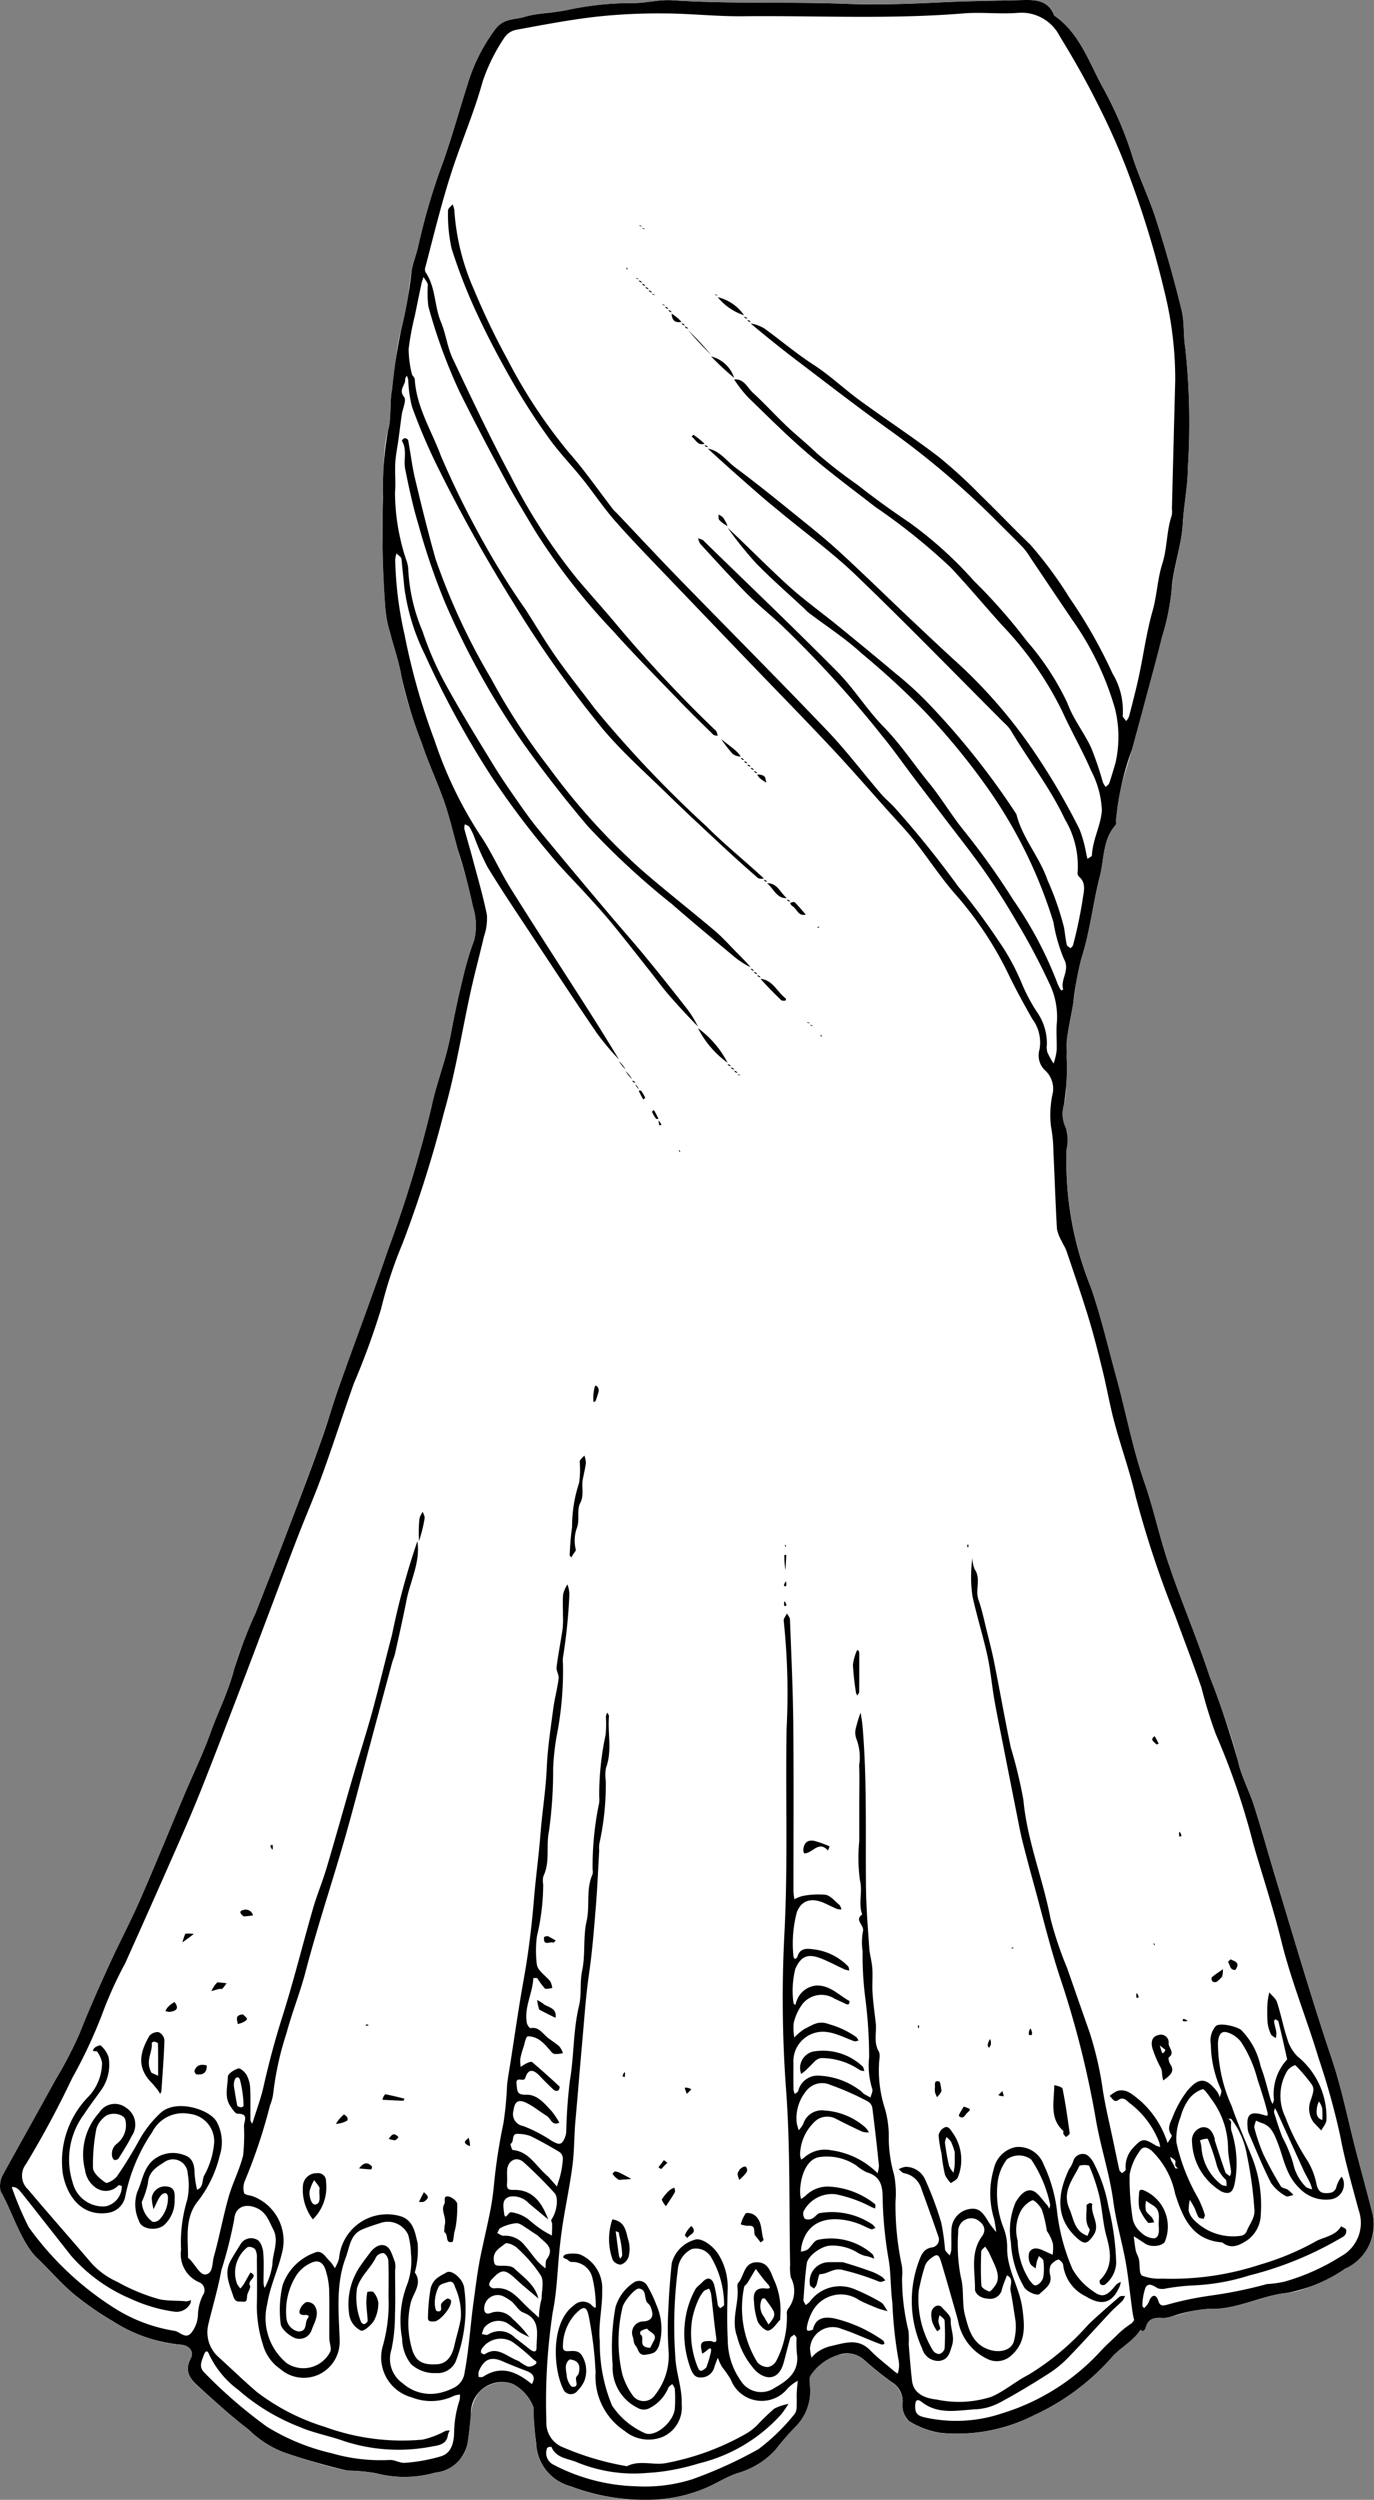 <svg xmlns="http://www.w3.org/2000/svg" width="90.877" height="165.275" viewBox="0 0 90.877 165.275"><rect x="0" y="0" width="90.877" height="165.275" fill="#808080" stroke="none"/><title>bride-lower-gown-5-funny</title><g id="Layer_2" data-name="Layer 2"><g id="bride-lower-gown-5-funny"><path id="void" d="M90.554,148.433A3.816,3.816,0,0,1,88.96,150.001a14.449,14.449,0,0,1-2.965,1.427,4.775,4.775,0,0,1-.835.163c-1.312.125-2.524.686-3.812.938a5.854,5.854,0,0,1-1.43.12,2.961,2.961,0,0,0-.617.04c-.589.095-1.184.323-1.775.453a2.101,2.101,0,0,1-.601.114h-.001a2.258,2.258,0,0,0-.397-.006.778.778,0,0,0-.762.686l-0.0 0h0l-.001.002c-.019.077-.153.2-.178.188-.044-.022-.093-.044-.142-.067l-.035-.016.001-.001-.005-.003-0.0.001.005.003c-.005.008-.013.015-.018.023a2.358,2.358,0,0,1-.337.43c-.026.027-.051.053-.077.08-.133.13-.276.255-.425.378-.179.147-.36.291-.532.435l-.035.03a4.122,4.122,0,0,0-.441.42,15.366,15.366,0,0,1-5.145,3.842,11.272,11.272,0,0,1-6.138,1.178,5.564,5.564,0,0,1-2.159-.794.579.579,0,0,1-.162-.175,1.732,1.732,0,0,1-.244-.908c0-.038-.006-.081-.003-.115a1.337,1.337,0,0,0-.018-.317,1.623,1.623,0,0,0-.679-1.04,21.813,21.813,0,0,1-1.791-1.429,1.502,1.502,0,0,0-.887-.461,2.005,2.005,0,0,0-.755.058c-.046.011-.095.016-.139.029a3.401,3.401,0,0,0-1.816,1.356.513.513,0,0,0-.065.275c-.003.151.019.318.025.465a3.5,3.5,0,0,1-.548,2.145,3.424,3.424,0,0,1-.497.585,12.939,12.939,0,0,0-1.076,1.238c-.055.067-.108.136-.165.202a5.401,5.401,0,0,1-2.518,1.546,6.292,6.292,0,0,0-.785.337c-.496.245-.982.524-1.497.718q-.374.14-.753.258a9.637,9.637,0,0,1-1.82.382c-.21.023-.419.046-.635.053a13.896,13.896,0,0,1-5.525-.879,3.026,3.026,0,0,1-2.042-1.813,5.069,5.069,0,0,1-.244-1.014c-.038-.259-.059-.515-.084-.771-.026-.271-.05-.542-.065-.813-.015-.277-.032-.554-.04-.834a2.928,2.928,0,0,0-1.353-1.522,2.139,2.139,0,0,0-2.255.571,2.779,2.779,0,0,0-.525,1.467c-.038.353-.074.706-.115,1.058-.031.271-.064.541-.107.81a2.256,2.256,0,0,1-.27.777,2.684,2.684,0,0,1-1.855,1.171,7.417,7.417,0,0,1-3.956.037,12.152,12.152,0,0,0-1.874-.169,23.747,23.747,0,0,1-3.446-.983c-.249-.078-.496-.157-.749-.223a6.697,6.697,0,0,1-2.317-1.492c-.247-.189-.481-.396-.721-.593q-.846-.694-1.664-1.423c-.25-.223-.502-.444-.75-.669a2.572,2.572,0,0,1-.851-1.071,1.264,1.264,0,0,1,.15-.977c.231-.433-.101-.854-.67-.893a8.212,8.212,0,0,1-1.197-.174,10.995,10.995,0,0,1-3.281-1.372,20.131,20.131,0,0,1-2.616-1.818A16.686,16.686,0,0,1,3.633,150.492c-.392-.404-.779-.815-1.186-1.203a4.75,4.75,0,0,1-.783-1.067c-.607-1.058-1.088-2.411-1.579-3.262a.629.629,0,0,1-.06-.184c-.003-.016-.004-.032-.006-.049a1.186,1.186,0,0,1-.015-.163l-.002-.02.003.007c-0-.029.001-.054.004-.079-.002.024-.006.044-.006.072a.625.625,0,0,1,.009-.146c.015-.077.024-.157.038-.234.006-.037.021-.07.03-.105a.662.662,0,0,1,.05-.155c.148-.268.297-.535.445-.803,1.028-1.858,2.065-3.711,3.087-5.573A27.36,27.36,0,0,0,5.247,134.484c.25-.63.515-1.254.782-1.876q.392-.912.8-1.817c.124-.277.245-.555.371-.831.188-.413.39-.819.588-1.228.505-1.042,1.02-2.079,1.484-3.14.654-1.494,1.282-2.999,1.909-4.505.339-.815.677-1.63,1.021-2.444.574-1.359,1.225-2.689,1.722-4.075.102-.283.213-.562.325-.84.224-.558.452-1.114.67-1.675a14.743,14.743,0,0,0,.579-1.737,11.984,11.984,0,0,1,.492-1.461c.255-.646.536-1.285.798-1.929.036-.09.076-.179.111-.269.684-1.748,1.377-3.493,2.047-5.247q.88-2.304,1.728-4.62c.174-.471.358-.939.528-1.412.127-.352.238-.709.354-1.065.13-.397.267-.792.394-1.19.157-.494.313-.99.486-1.479.294-.828.596-1.652.897-2.478.789-2.171,1.584-4.339,2.328-6.526a82.969,82.969,0,0,0,2.884-9.477c.022-.105.054-.209.079-.314.262-1.117.635-2.211.927-3.321.093-.352.18-.704.247-1.061.158-.841.334-1.676.52-2.509.126-.565.254-1.13.394-1.692.079-.314.168-.626.262-.938.12-.399.249-.795.393-1.185a4.145,4.145,0,0,0-.083-2.196,17.963,17.963,0,0,0-.509-2.095c-.168-.573-.346-1.145-.506-1.72-.288-1.042-.529-2.099-.883-3.118-.461-1.33-1.074-2.608-1.511-3.945-.147-.451-.307-.899-.465-1.347a17.616,17.616,0,0,1-.86-3.008,12.937,12.937,0,0,0-.336-1.422c-.144-.507-.3-1.012-.429-1.522-.053-.21-.108-.422-.158-.635-.029-.122-.042-.244-.064-.366a3.812,3.812,0,0,1-.072-.505c-.021-.551-.051-1.102-.08-1.654-.006-.121-.011-.242-.018-.362-.086-1.603-.153-3.206-.085-4.799.01-.236.008-.473.025-.708.017-.232.02-.466.026-.699.022-.847.006-1.702.108-2.552A6.956,6.956,0,0,1,25.668,28.447a6.275,6.275,0,0,0,.162-1.492,7.11,7.11,0,0,1,.108-1.235,11.107,11.107,0,0,0,.167-1.173c.066-.665.122-1.332.254-1.995a6.276,6.276,0,0,1,.169-.715,15.915,15.915,0,0,0,.528-2.804c.051-.387.106-.774.176-1.156a9.522,9.522,0,0,1,.272-1.03c.053-.177.109-.354.152-.534a42.311,42.311,0,0,1,1.453-5.057c.1-.268.19-.54.284-.81.555-1.603,1.014-3.243,1.535-4.859a11.619,11.619,0,0,1,1.87-3.698,1.572,1.572,0,0,1,.903-.568c.324-.084.661-.105.973-.197a16.096,16.096,0,0,1,2.284-.366c.228-.032.455-.068.678-.118A20.193,20.193,0,0,1,41.92.206,10.154,10.154,0,0,0,43.104.099c.1-.013.199-.021.298-.032a5.808,5.808,0,0,1,1.039-.048c3.851.253,7.708.089,11.556.237.281.011.562.012.843.018C58.659.309,60.473.244,62.275.155c.575-.028,1.151-.04,1.726-.056C65.223.064,66.445.04,67.667.004c.187-.006.372-.004.552.008a2.195,2.195,0,0,1,.716.155,1.409,1.409,0,0,1,.79.864,5.118,5.118,0,0,1,.495.399A7.194,7.194,0,0,1,71.69,3.344c.461.826.84,1.706,1.298,2.525a22.488,22.488,0,0,1,1.276,2.728c.235.594.455,1.194.652,1.804.032.099.071.196.105.295.446,1.294,1.033,2.544,1.447,3.848.438,1.378.832,2.771,1.206,4.168.159.591.323,1.182.47,1.776.201.808.109,1.685.249,2.515a46.248,46.248,0,0,1,.166,7.966,13.44,13.44,0,0,1-.107,1.479c-.083.721-.187,1.443-.225,2.153-.07,1.292-.473,2.502-.655,3.759-.036.25-.079.499-.091.755-.008.158-.033.316-.054.473a17.049,17.049,0,0,1-.471,2.129c-.035.131-.07.263-.103.394-.085.345-.182.687-.271,1.03q-.401,1.547-.813,3.091c-.102.382-.207.764-.31,1.145q-.295,1.091-.59,2.183c-.144.53-.313,1.053-.474,1.579-.117.382-.227.766-.321,1.153a8.207,8.207,0,0,0-.264,1.945c-.001.106.031.251-.025.314a2.685,2.685,0,0,0-.401.609,4.063,4.063,0,0,0-.336,1.016c-.102.508-.153,1.031-.26,1.534-.015.073-.029.147-.047.218-.02.08-.035.161-.054.241-.278,1.148-.471,2.316-.723,3.474-.129.592-.27,1.181-.458,1.761a6.667,6.667,0,0,0-.169.648c-.152.705-.221,1.438-.338,2.154-.008.046-.013.093-.021.138-.015.084-.031.167-.046.25-.085.467-.169.933-.251,1.4-.039.227-.082.453-.114.68-.055.39-0.0.794-.027,1.19-.045.676.007,1.352-.02,2.03a4.907,4.907,0,0,1-.159,1.155,2.202,2.202,0,0,0-.078.727c0.0.005-.001.011-0.0.016.002.029.012.06.015.089a2.07,2.07,0,0,0,.208.719,1.075,1.075,0,0,1,.094.423,7.278,7.278,0,0,1-.062.973c-.013.161-.011.318-.019.478a23.103,23.103,0,0,0,1.63,8.651c.081.233.15.47.225.705.541,1.692.961,3.426,1.433,5.141.144.522.275,1.048.405,1.574.326,1.322.635,2.649,1.01,3.96.146.51.297,1.018.471,1.52.063.183.116.369.175.554.328,1.026.607,2.07.901,3.108.168.593.341,1.184.54,1.767.101.296.211.588.316.882.769,2.143,1.633,4.254,2.347,6.415.008.025.018.05.026.075.196.596.414,1.184.634,1.771a28.598,28.598,0,0,1,1.258,3.875,9.17,9.17,0,0,0,.493,1.472c.197.484.405.965.562,1.46.106.333.201.668.303,1.002.255.839.508,1.678.755,2.519.158.538.314,1.076.477,1.612,1.174,3.864,2.31,7.739,3.598,11.57.565,1.68.948,3.42,1.369,5.148.084.346.168.693.257,1.037q.253.972.511,1.943c.194.726.391,1.451.573,2.18a2.841,2.841,0,0,1-.216,1.969C90.566,148.401,90.562,148.418,90.554,148.433Z" style="fill:#fff"/><path id="fill2" d="M90.79,146.416c-.344-1.379-.726-2.748-1.084-4.123-.536-2.063-.948-4.169-1.626-6.185-1.288-3.831-2.423-7.706-3.598-11.57-.52-1.709-.995-3.431-1.535-5.134-.314-.989-.834-1.926-1.055-2.931a58.727,58.727,0,0,0-1.891-5.646c-.816-2.484-1.844-4.897-2.689-7.372-.61-1.785-1-3.646-1.615-5.429-.799-2.311-1.241-4.709-1.886-7.055-.537-1.953-.997-3.934-1.658-5.846a22.286,22.286,0,0,1-1.611-9.13,2.85,2.85,0,0,0-.032-1.397,2.135,2.135,0,0,1-.145-1.551,14.809,14.809,0,0,0,.178-3.185c.027-.397-.028-.8.027-1.19.111-.78.276-1.554.411-2.331a21.746,21.746,0,0,1,.527-2.94c.582-1.795.773-3.666,1.236-5.477.291-1.137.18-2.41,1.043-3.376.056-.063.024-.208.025-.314a17.963,17.963,0,0,1,1.059-4.677c.3-1.11.603-2.218.899-3.328.367-1.373.743-2.742,1.084-4.122a16.279,16.279,0,0,0,.627-2.996c.078-1.537.664-2.964.747-4.513.064-1.198.328-2.434.332-3.633a46.248,46.248,0,0,0-.166-7.966c-.141-.83-.048-1.706-.249-2.515q-.744-2.996-1.677-5.943c-.446-1.405-1.099-2.742-1.552-4.143a25.023,25.023,0,0,0-1.929-4.532C72.04,4.177,71.441,2.215,69.725,1.03,69.358.049,68.527-.022,67.668.005c-1.797.054-3.595.063-5.392.15-2.08.103-4.177.182-6.278.102-3.847-.149-7.705.016-11.556-.237-.832-.055-1.68.18-2.521.188a20.117,20.117,0,0,0-4.285.433c-.974.218-2.009.205-2.962.484-.625.182-1.344.087-1.875.764A11.627,11.627,0,0,0,30.927,5.586c-.609,1.89-1.123,3.813-1.819,5.67a42.31,42.31,0,0,0-1.453,5.057c-.125.525-.327,1.035-.424,1.564a31.104,31.104,0,0,1-.704,3.96,35.622,35.622,0,0,0-.59,3.883c-.185.89-.028,1.86-.269,2.726a21.215,21.215,0,0,0-.334,4.296,67.54,67.54,0,0,0,.158,7.524,7.541,7.541,0,0,0,.294,1.507c.248.984.601,1.948.765,2.944a29.696,29.696,0,0,0,1.324,4.355c.437,1.336,1.05,2.615,1.511,3.945.354,1.019.595,2.076.883,3.118a37.319,37.319,0,0,1,1.015,3.815,4.139,4.139,0,0,1,.083,2.196,20.659,20.659,0,0,0-.655,2.123q-.519,2.085-.913,4.201c-.3,1.587-.918,3.112-1.253,4.696a83.051,83.051,0,0,1-2.883,9.477c-1.027,3.017-2.159,6-3.225,9.004-.437,1.236-.79,2.501-1.235,3.734-.728,2.019-1.491,4.027-2.256,6.032-.67,1.753-1.363,3.498-2.047,5.246a31.381,31.381,0,0,0-1.401,3.661c-.375,1.484-1.066,2.83-1.575,4.252-.497,1.386-1.149,2.716-1.722,4.075-.978,2.316-1.922,4.647-2.93,6.949-.646,1.476-1.405,2.901-2.072,4.367-.681,1.495-1.348,2.997-1.953,4.524a27.532,27.532,0,0,1-1.587,3.044c-1.169,2.129-2.359,4.246-3.532,6.375a1.691,1.691,0,0,0-.118.495.626.626,0,0,0-.009.146c0-.11.016-.198.051-.216a.515.515,0,0,1,.721.263l.005.013a.812.812,0,0,0-.334.153.272.272,0,0,1-.444-.213.941.941,0,0,0,.084.415c.685,1.188,1.346,3.359,2.362,4.33.814.776,1.547,1.645,2.405,2.366a20.101,20.101,0,0,0,2.616,1.818,10.024,10.024,0,0,0,4.477,1.547c.57.039.901.46.67.893-.524.985.111,1.515.701,2.048,1.02.924,2.045,1.848,3.135,2.685a6.698,6.698,0,0,0,2.318,1.492,42.463,42.463,0,0,0,4.195,1.206,12.141,12.141,0,0,1,1.874.169,7.418,7.418,0,0,0,3.956-.037,2.406,2.406,0,0,0,2.125-1.948c.101-.618.155-1.244.222-1.869a2.062,2.062,0,0,1,2.781-2.039,2.935,2.935,0,0,1,1.352,1.523,19.869,19.869,0,0,0,.189,2.418,3.059,3.059,0,0,0,2.285,2.827,13.894,13.894,0,0,0,5.525.879,9.929,9.929,0,0,0,3.208-.693c.781-.295,1.492-.791,2.281-1.056a5.395,5.395,0,0,0,2.517-1.546,18.025,18.025,0,0,1,1.241-1.44,3.359,3.359,0,0,0,1.046-2.73c-.009-.249-.079-.564.04-.74a3.402,3.402,0,0,1,1.816-1.357,1.673,1.673,0,0,1,1.781.374,21.727,21.727,0,0,0,1.791,1.429,1.477,1.477,0,0,1,.697,1.358,1.487,1.487,0,0,0,.409,1.198,5.564,5.564,0,0,0,2.159.794,11.271,11.271,0,0,0,6.138-1.178,15.366,15.366,0,0,0,5.145-3.842c.519-.595,1.474-1.105,1.866-1.796a.485.485,0,0,1-.24-.2,3.486,3.486,0,0,1-.154-.454c.092-.127.193-.249.256-.217a1.855,1.855,0,0,1,.244.642,1.363,1.363,0,0,1-.106.229c.059.029.122.056.177.083.024.013.161-.113.178-.189.147-.647.598-.731,1.159-.68a2.101,2.101,0,0,0,.602-.114,9.537,9.537,0,0,1,2.391-.493c1.856.092,3.457-.889,5.242-1.059A10.099,10.099,0,0,0,88.96,150,3.208,3.208,0,0,0,90.79,146.416Z" style="fill:#fff"/><path id="fill1" d="M40.939,70.047a17.003,17.003,0,0,1-1.485-1.772c-1.46-2.146-2.887-4.315-4.317-6.482-.977-1.48-1.969-2.952-2.891-4.465a16.247,16.247,0,0,1-.887-2.024,4.338,4.338,0,0,0-.311-.631c-.056-.087-.197-.12-.3-.177a.876.876,0,0,0-.036.308c.155.587.335,1.168.491,1.755.347,1.308.732,2.609,1.002,3.934a3.617,3.617,0,0,1-.198,1.427c-.273,1.19-.597,2.368-.86,3.56-.595,2.695-1.02,5.438-1.786,8.083a79.428,79.428,0,0,1-2.739,8.657,28.556,28.556,0,0,0-1.418,4.319A49.162,49.162,0,0,1,23.412,91.446c-.712,1.992-1.354,4.01-2.076,5.998-.526,1.449-1.142,2.865-1.698,4.303-.604,1.564-1.184,3.138-1.777,4.706-.652,1.725-1.3,3.452-1.961,5.174-.865,2.254-1.724,4.51-2.617,6.753-.546,1.37-1.138,2.722-1.732,4.072q-1.621,3.683-3.272,7.352a26.032,26.032,0,0,0-1.39,3.013,32.504,32.504,0,0,1-2.111,4.57A64.478,64.478,0,0,1,1.717,143.081a1.244,1.244,0,0,0,.143,1.68c1.366,1.62,2.77,3.207,4.145,4.818a5.101,5.101,0,0,0,1.756,1.285,12.326,12.326,0,0,0,2.799,1.155c.607.123,1.182.072,1.767.135a.872.872,0,0,0,.307-.09c-.024.098-.017.223-.077.29a1.03,1.03,0,0,1-.999.486,10.244,10.244,0,0,1-2.913-.856,10.807,10.807,0,0,1-3.939-2.842q-.809-1.025-1.616-2.052c-.539-.684-1.072-1.372-1.618-2.05-.265-.33-.516-.647-1.027-.286-.203.144-.504.022-.433-.36a1.665,1.665,0,0,1,.118-.494c1.172-2.128,2.363-4.246,3.532-6.375A27.355,27.355,0,0,0,5.247,134.484c.605-1.526,1.272-3.029,1.953-4.524.668-1.466,1.426-2.892,2.072-4.367,1.008-2.303,1.952-4.633,2.93-6.95.574-1.359,1.225-2.689,1.722-4.075.51-1.421,1.2-2.768,1.575-4.252a31.536,31.536,0,0,1,1.401-3.659c.684-1.748,1.377-3.494,2.047-5.247.766-2.005,1.528-4.012,2.256-6.031.445-1.233.797-2.499,1.235-3.734,1.065-3.005,2.197-5.986,3.224-9.004a82.966,82.966,0,0,0,2.884-9.477c.335-1.583.954-3.108,1.253-4.695.266-1.411.567-2.811.914-4.201a20.426,20.426,0,0,1,.654-2.123,4.145,4.145,0,0,0-.083-2.196,37.513,37.513,0,0,0-1.014-3.815c-.289-1.041-.53-2.099-.884-3.118-.462-1.329-1.073-2.607-1.51-3.944a29.665,29.665,0,0,1-1.325-4.355c-.164-.996-.517-1.96-.764-2.943a7.494,7.494,0,0,1-.294-1.507,67.62,67.62,0,0,1-.158-7.523,21.307,21.307,0,0,1,.333-4.296c.241-.866.085-1.837.27-2.727a35.168,35.168,0,0,1,.59-3.884,30.981,30.981,0,0,0,.703-3.96c.097-.529.299-1.038.424-1.563a42.323,42.323,0,0,1,1.453-5.058c.695-1.857,1.21-3.78,1.818-5.67a11.62,11.62,0,0,1,1.87-3.698c.531-.677,1.251-.581,1.875-.764C35.625.846,36.659.859,37.635.639A20.19,20.19,0,0,1,41.92.206c.841-.007,1.689-.242,2.521-.187,3.851.253,7.708.089,11.556.237,2.101.081,4.198.001,6.277-.101C64.073.067,65.87.058,67.667.004c.86-.026,1.691.045,2.058,1.026,1.715,1.185,2.315,3.147,3.263,4.839a25.04,25.04,0,0,1,1.928,4.531c.454,1.402,1.106,2.739,1.553,4.143q.935,2.942,1.676,5.943c.201.809.109,1.686.249,2.515a46.284,46.284,0,0,1,.167,7.966c-.005,1.199-.268,2.434-.332,3.633-.084,1.549-.669,2.976-.747,4.514a16.198,16.198,0,0,1-.627,2.995c-.341,1.379-.718,2.749-1.084,4.122-.296,1.11-.6,2.219-.9,3.328a18.046,18.046,0,0,0-1.059,4.677c-0.0.106.031.251-.025.313-.863.967-.753,2.241-1.043,3.377-.463,1.811-.654,3.681-1.235,5.476a21.56,21.56,0,0,0-.527,2.94c-.136.777-.301,1.55-.411,2.33-.055.39-0.0.794-.027,1.19a14.816,14.816,0,0,1-.179,3.186,2.132,2.132,0,0,0,.145,1.551,2.861,2.861,0,0,1,.031,1.396,22.299,22.299,0,0,0,1.611,9.13c.66,1.911,1.12,3.892,1.658,5.845.645,2.347,1.087,4.744,1.886,7.055.616,1.783,1.005,3.643,1.615,5.429.845,2.475,1.873,4.889,2.689,7.373a58.709,58.709,0,0,1,1.891,5.645c.221,1.006.741,1.942,1.055,2.932.54,1.702,1.015,3.425,1.535,5.134,1.174,3.864,2.309,7.739,3.597,11.569.678,2.016,1.09,4.122,1.627,6.186.358,1.375.739,2.744,1.084,4.122a3.206,3.206,0,0,1-1.83,3.584,10.098,10.098,0,0,1-3.799,1.591c-1.785.17-3.386,1.151-5.243,1.058a9.567,9.567,0,0,0-2.391.494,2.097,2.097,0,0,1-.601.113c-.562-.051-1.013.032-1.16.679-.018.077-.154.202-.179.19-.152-.074-.36-.151-.416-.284a4.031,4.031,0,0,1-.264-.977c-.16-1.099-.256-2.208-.451-3.3-.24-1.342-.638-2.659-.818-4.007-.25-1.872-.863-3.655-1.171-5.517a63.523,63.523,0,0,0-2.371-9.347c-.661-2.02-1.159-4.093-1.724-6.145-.26-.946-.514-1.893-.752-2.844-.132-.529-.23-1.067-.337-1.603q-.49-2.464-.975-4.93c-.185-.94-.382-1.877-.545-2.821-.165-.952-.244-1.922-.452-2.864-.291-1.322-.699-2.617-.988-3.939a8.534,8.534,0,0,1-.083-1.708,7.805,7.805,0,0,1,.076-.837,2.021,2.021,0,0,0,.15.75c.436.636.018,1.349.249,2.005.235.668.378,1.369.549,2.059.172.692.351,1.383.491,2.082.375,1.879.706,3.767,1.101,5.642a31.081,31.081,0,0,1,.832,3.454c.248,2.712,1.295,5.224,1.799,7.87a23.65,23.65,0,0,0,1.09,3.243q.745,2.14,1.496,4.278a22.793,22.793,0,0,1,.881,3.883c.188,1.144.464,2.273.701,3.408.126.601.247,1.203.383,1.801.018.079.116.14.177.209.084-.082.244-.168.241-.246a1.84,1.84,0,0,1,.49-1.438c.597-.63.695-.65,1.506-.148a1.192,1.192,0,0,0,.289.089c-.022-.099-.042-.2-.068-.298a5.915,5.915,0,0,0-2.013-2.641c-.142-.136-.376-.389-.667-.177-.334.243-.414-.133-.603-.247a2.069,2.069,0,0,1,.495-.329c.637-.195,1.067.277,1.483.594a6.208,6.208,0,0,1,1.711,2.437c.061.13.1.27.149.405.096-.178.317-.457.268-.517-.331-.407-.105-.801.037-1.135a7.25,7.25,0,0,1,.97-1.768c.789-.962,1.292-.916,2.018.048a1.677,1.677,0,0,1,.157.358c.034-.167.149-.372.091-.495a7.444,7.444,0,0,1-.682-2.999,1.459,1.459,0,0,1,.324-1.221c.255-.244,1.356.004,1.683.255a4.871,4.871,0,0,1,1.287,2.409c.282.719.447,1.484.668,2.227a1.834,1.834,0,0,0,.119.254.907.907,0,0,0,.092-.286,3.368,3.368,0,0,1,.753-2.52c.046-.051.125-.121.116-.165-.182-.83-.37-1.659-.573-2.484-.016-.065-.146-.102-.223-.153-.023.063-.074.131-.064.188.042.234.117.462.152.697a1.481,1.481,0,0,1-.037.371c-.112-.085-.277-.148-.326-.261a2.483,2.483,0,0,1-.219-.777,10.503,10.503,0,0,1-.004-1.305,5.074,5.074,0,0,1,.119-.679c.176.217.434.408.514.657.258.804.415,1.641.683,2.441a2.624,2.624,0,0,0,.664,1.129,5.186,5.186,0,0,1,1.918,4.197c-.005.237-.223.47-.342.705-.172-.183-.349-.361-.516-.548a1.546,1.546,0,0,1-.153-1.524c.099-.355.251-.664.039-.967a10.658,10.658,0,0,0-1.088-1.282,1.031,1.031,0,0,0-.524.364,3.219,3.219,0,0,0-.14,3.058,14.641,14.641,0,0,0,1.408,2.801,4.679,4.679,0,0,1,.662,1.674c.099.368.225.563.622.566.358.003.624-.069.707-.475a1.903,1.903,0,0,1,.213-.455,1.291,1.291,0,0,1,.114-.159.729.729,0,0,1,.1.176,1.006,1.006,0,0,1-.826,1.325,2.406,2.406,0,0,1-2.075-.751c-.896-.863-1.028-1.987-1.437-3.017-.224-.563-.422-1.086-1.056-1.287-.127-.04-.248-.101-.372-.153-.037.166-.14.351-.098.495a11.744,11.744,0,0,0,.583,1.716,23.862,23.862,0,0,0,1.16,2.13c.076.127.329.138.477.237a2.69,2.69,0,0,1,.359.343c-.169.029-.398.142-.498.072a2.915,2.915,0,0,1-.981-.865c-.551-1.072-.998-2.197-1.481-3.303a1.047,1.047,0,0,1-.065-.299c-.1-.885.126-1.156.943-.931.321.088.446.179.351-.192-.183-.717-.413-1.423-.646-2.126A8.318,8.318,0,0,0,82.078,134.996a1.796,1.796,0,0,0-.591-.495c-.619-.321-.868-.152-.93.538a10.109,10.109,0,0,0,.905,4.199c.379,1.109.858,2.183,1.297,3.271a8.571,8.571,0,0,1,.63,3.875,2.153,2.153,0,0,1-.848,1.696c-.47.312-1.077.69-1.698.178-1.988-.151-2.608-1.618-3.118-3.213a5.446,5.446,0,0,0-1.557-2.852c-.429-.349-.651-.226-.839.104a3.618,3.618,0,0,0-.614,1.473,17.112,17.112,0,0,0,.206,2.953,1.594,1.594,0,0,0,.526.855,1.318,1.318,0,0,0,.878.411c.358-.05.336-.488.315-.814-.032-.481.172-1.028-.379-1.367-.156-.096-.308-.199-.462-.299a1.772,1.772,0,0,0-.011.635c.068.186.282.314.413.483a1.329,1.329,0,0,1,.134.305c-.142.007-.364.074-.413.01a3.527,3.527,0,0,1-.569-.939,2.955,2.955,0,0,1-.019-.865c-.007-.332.053-.465.428-.275a2.606,2.606,0,0,1,1.305,3.287c-.11.36-.935.455-1.326.189-.248-.169-.504-.329-.756-.493.044.321.072.645.138.962.041.194.166.371.206.565.077.371-.004.949.206,1.08a3.142,3.142,0,0,0,1.323.198,18.685,18.685,0,0,0,6.474-.923,17.64,17.64,0,0,0,3.711-1.549c.565-.302,1.292-.353,1.66-.989.116.077.319.141.332.233.056.382-.222.467-.523.643a22.889,22.889,0,0,1-5.878,2.373,14.173,14.173,0,0,1-3.758.663,14.379,14.379,0,0,0-1.76.201.968.968,0,0,1-.536-.011c-.286-.171-.623-.412-.814-.051a3.64,3.64,0,0,0-.207,1.215c-.005.043.074.096.114.144a1.475,1.475,0,0,0,.152-.155,1.038,1.038,0,0,0,.16-.26c.171-.493.485-.544.627-.064.127.429.394.292.571.258a21.51,21.51,0,0,1,2.891-.606,28.778,28.778,0,0,0,3.723-.762,7.171,7.171,0,0,0,1.135-.154,14.23,14.23,0,0,0,3.768-1.684,2.516,2.516,0,0,0,1.162-3.051c-.436-1.637-.916-3.269-1.224-4.931a48.361,48.361,0,0,0-1.414-5.081c-.784-2.607-1.828-5.144-2.476-7.781-.534-2.172-1.241-4.292-1.857-6.431a47.612,47.612,0,0,0-2.475-7.24,30.547,30.547,0,0,1-.953-3.088c-.559-1.617-1.175-3.213-1.765-4.819a66.701,66.701,0,0,1-2.597-7.853c-.381-1.639-.958-3.232-1.395-4.86-.3-1.116-.494-2.261-.77-3.384-.29-1.182-.586-2.365-.941-3.529-.451-1.478-.959-2.939-1.453-4.405-.074-.221-.212-.419-.307-.634a2.699,2.699,0,0,1-.328-.839c-.1-1.71-.151-3.423-.236-5.133a9.582,9.582,0,0,0-.162-1.663,6.619,6.619,0,0,1,.133-2.238,1.67,1.67,0,0,0-.472-1.402,1.351,1.351,0,0,1-.417-1.418,2.611,2.611,0,0,0-.483-2.035c-.547-.971-1.087-1.942-1.571-2.949A23.364,23.364,0,0,0,63.18,59.114c-.979-1.118-1.794-2.377-2.716-3.546-.526-.667-1.119-1.282-1.687-1.916C57.521,52.249,56.288,50.824,55,49.451c-1.798-1.916-3.638-3.793-5.458-5.688q-2.618-2.725-5.232-5.453c-1.213-1.271-2.446-2.527-3.607-3.844-.779-.883-1.433-1.874-2.171-2.795-.725-.905-1.54-1.742-2.214-2.681A43.494,43.494,0,0,1,33.931,25.301c-.854-1.487-1.662-3.007-2.382-4.563a35.435,35.435,0,0,1-1.68-4.307,10.287,10.287,0,0,1-.236-2.512c-.007-.132.196-.274.302-.412a1.538,1.538,0,0,1,.113.369,15.42,15.42,0,0,0,1.326,5.33,47.602,47.602,0,0,0,2.179,4.537,34.168,34.168,0,0,0,4.064,6.163c1.054,1.195,1.964,2.518,2.941,3.781a3.254,3.254,0,0,0,.229.232c1.36,1.432,2.705,2.879,4.082,4.294,3.275,3.365,6.591,6.69,9.835,10.085,1.262,1.32,2.368,2.787,3.558,4.178.282.33.624.608.918.929a65.791,65.791,0,0,1,4.204,5.217,42.166,42.166,0,0,1,2.661,3.583,14.944,14.944,0,0,1,1.551,2.845,11.073,11.073,0,0,0,1.056,1.955,3.651,3.651,0,0,1,.591,2.043,1.317,1.317,0,0,0,.032.53,6.158,6.158,0,0,0,.409.742,4.376,4.376,0,0,0,.201-.834c.03-.652-.045-1.311.023-1.957a5.072,5.072,0,0,0-.551-2.607,42.746,42.746,0,0,0-2.084-3.925c-.665-1.147-1.373-2.274-2.133-3.36C64.285,56.416,63.354,55.251,62.454,54.064c-.691-.912-1.387-1.82-2.077-2.732-.669-.883-1.304-1.795-2.007-2.649a73.915,73.915,0,0,0-6.768-7.429c-.731-.676-1.511-1.303-2.21-2.01-1.056-1.069-2.063-2.187-3.081-3.293a1.064,1.064,0,0,1-.135-.367c.103.038.207.073.307.117.031.013.052.05.078.075,2.946,2.873,5.925,5.714,8.821,8.637,1.105,1.115,1.941,2.496,3.04,3.617,1.141,1.164,2.025,2.514,3.045,3.763.805.985,1.456,2.094,2.254,3.085a48.206,48.206,0,0,1,3.3,4.624A25.618,25.618,0,0,1,69.948,65.036a2.405,2.405,0,0,0,.234.446.659.659,0,0,0,.141-.06c-.217-.668.474-1.258.046-2.021a10.629,10.629,0,0,1-.693-2.429A31.315,31.315,0,0,0,65.384,52.191a45.582,45.582,0,0,0-4.278-5.211,53.268,53.268,0,0,0-4.113-3.778c-1.09-1.005-2.357-1.817-3.544-2.717a3.253,3.253,0,0,1-.232-.229c-1.073-1.001-2.182-1.966-3.207-3.014a24.236,24.236,0,0,1-1.888-2.354c1.345,1.254,2.655,2.6,4.045,3.858,1.033.935,2.174,1.75,3.257,2.631,1.25,1.018,2.497,2.041,3.73,3.08a24.399,24.399,0,0,1,2.059,1.851,50.715,50.715,0,0,1,6.011,7.518c.392,1.591,1.534,2.823,2.063,4.373a18.977,18.977,0,0,1,1.091,3.136c.059.376.097.755.177,1.126.02.093.166.159.253.238.057-.073.148-.138.167-.22a30.417,30.417,0,0,0,.63-2.997c.059-.484.278-1.084-.239-1.521a.324.324,0,0,1-.097-.227,6.015,6.015,0,0,0-.832-3.56c-.988-2.108-2.424-3.925-3.598-5.909a2.615,2.615,0,0,0-.428-.476c-3.252-3.255-6.462-6.554-9.779-9.742-1.563-1.502-3.332-2.79-5.007-4.176-.433-.358-.87-.71-1.294-1.079-1.175-1.022-2.344-2.051-3.515-3.132.79.136,1.235.819,1.84,1.267,1.427,1.056,2.804,2.179,4.185,3.295.929.75,1.86,1.503,2.739,2.311,1.506,1.384,2.968,2.817,4.455,4.222,1.092,1.032,2.184,2.064,3.295,3.075a33.242,33.242,0,0,1,5.095,5.912,44.59,44.59,0,0,1,2.975,5.087,8.348,8.348,0,0,1,.452,1.66c.026.098.05.197.074.296.103-.079.291-.155.295-.239.044-1.039.599-1.989.657-2.973a6.196,6.196,0,0,0-.709-2.613c-.568-1.325-1.298-2.579-1.894-3.893a22.594,22.594,0,0,0-4.004-5.738c-1.139-1.263-2.228-2.572-3.393-3.81a40.477,40.477,0,0,0-4.974-3.996c-1.513-1.171-3.051-2.316-4.502-3.561-1.359-1.166-2.627-2.437-3.915-3.684a8.255,8.255,0,0,1-.929-1.189c.651-.065.862.533,1.239.878.77.704,1.473,1.481,2.23,2.201.642.611,1.341,1.161,1.976,1.778a32.715,32.715,0,0,0,2.706,2.104c1.117.879,2.262,1.707,3.437,2.497a26.212,26.212,0,0,1,4.267,3.856,37.088,37.088,0,0,1,3.508,3.989,17.674,17.674,0,0,1,2.681,4.099c.37,1.033,1.095,1.934,1.565,2.939a21.946,21.946,0,0,1,.777,2.287,1.713,1.713,0,0,0,.185.312c.082-.084.206-.154.24-.254.152-.446.28-.899.414-1.351a7.768,7.768,0,0,0-.04-3.584,19.479,19.479,0,0,0-2.844-5.89c-.921-1.357-1.831-2.721-2.748-4.08a4.866,4.866,0,0,0-.485-.667c-.577-.601-1.176-1.182-1.764-1.773a55.806,55.806,0,0,0-7.077-6.005c-2.079-1.49-4.102-3.058-6.14-4.605-1.025-.778-2.026-1.586-3.038-2.435a2.566,2.566,0,0,1,.922.34c1.088.791,2.111,1.662,3.249,2.397,1.077.696,2.018,1.599,3.057,2.357,1.721,1.256,3.507,2.425,5.199,3.717a32.157,32.157,0,0,1,2.765,2.527c1.116,1.08,2.185,2.21,3.305,3.286a26.309,26.309,0,0,1,2.589,3.508,32.984,32.984,0,0,1,2.852,5.015,4.761,4.761,0,0,1,.674,2.774c-.014.111.147.244.226.367a1.179,1.179,0,0,0,.191-.304c.227-.887.461-1.773.653-2.667.308-1.436.502-2.902.903-4.31.293-1.029.319-2.101.64-3.106.337-1.054.276-2.175.63-3.219a1.536,1.536,0,0,0,.009-.432q.108-4.253.219-8.507a24.044,24.044,0,0,0-.702-5.813,64.113,64.113,0,0,0-2.178-7.252A44.373,44.373,0,0,0,72.705,7.084c-.789-1.602-1.675-3.163-2.611-4.684A2.836,2.836,0,0,0,67.317.851C66.127.946,64.917.788,63.728.886c-4.864.399-9.735.138-14.602.189C47.38,1.093,45.632.892,43.884.887a38.243,38.243,0,0,0-4.478.222c-1.776.205-3.537.544-5.297.868a1.225,1.225,0,0,0-.75.514A12.019,12.019,0,0,0,31.926,5.381c-.47,1.711-1.144,3.366-1.738,5.043-.847,2.39-1.425,4.856-2.071,7.303a.398.398,0,0,0,.041.29c.669.991.564,2.218,1.01,3.283.323.773.415,1.647.771,2.4,1.234,2.611,2.474,5.223,3.834,7.769a38.586,38.586,0,0,0,4.383,6.782c.91,1.08,1.864,2.122,2.764,3.211a89.293,89.293,0,0,0,6.314,6.742.674.674,0,0,1,.15.156,1.748,1.748,0,0,1,.086.29c-.101-.026-.233-.019-.298-.082-.777-.762-1.556-1.522-2.311-2.306-1.445-1.5-2.915-2.98-4.302-4.533A42.494,42.494,0,0,1,35.317,34.982c-.614-1.052-1.263-2.085-1.839-3.157-1.051-1.956-2.087-3.92-3.076-5.908a35.276,35.276,0,0,1-2.072-5.668,7.461,7.461,0,0,1-.033-1.408c-.016-.183-.188-.353-.288-.529-.044.147-.1.291-.131.44q-.224,1.051-.436,2.105a18.185,18.185,0,0,0-.414,2.215,7.058,7.058,0,0,0,.211,1.645c.021.124.187.23.194.35.106,1.847,1.103,3.387,1.722,5.057a59.842,59.842,0,0,0,2.953,5.956,49.184,49.184,0,0,0,2.663,4.232c.678,1.061,1.319,2.148,2.041,3.178.794,1.134,1.669,2.211,2.497,3.322a76.112,76.112,0,0,0,7.402,7.808c1.196,1.205,2.534,2.27,3.807,3.453a.501.501,0,0,1-.397-.03c-.75-.655-1.494-1.318-2.223-1.996-1.26-1.173-2.524-2.341-3.756-3.543-1.45-1.414-2.978-2.768-4.277-4.313a73.979,73.979,0,0,1-5.947-8.399,103.751,103.751,0,0,1-5.071-9.123A38.209,38.209,0,0,1,27.244,26.874a8.331,8.331,0,0,1-.241-1.752,1.673,1.673,0,0,0-.092-.288c-.041.082-.125.169-.116.245.042.381-.465.679-.067,1.167.171.21-.098.772-.156,1.175-.079.55-.145,1.101-.22,1.651-.07.514-.179,1.026-.208,1.543-.036.651.042,1.31-.019,1.958a14.279,14.279,0,0,0,.723,4.386,2.636,2.636,0,0,1,.15.587,11.969,11.969,0,0,0,.947,4.184,20.987,20.987,0,0,0,1.474,3.413c1.006,1.841,2.111,3.63,3.206,5.421.552.903,1.162,1.773,1.768,2.642.415.596.846,1.184,1.308,1.743q2.215,2.681,4.461,5.337c.839.998,1.706,1.973,2.535,2.979.953,1.159,1.885,2.335,2.809,3.517a7.78,7.78,0,0,1,.658,1.087c-.653-.669-1.319-1.381-1.955-2.118-.431-.5-.818-1.037-1.229-1.555-.844-1.064-1.678-2.137-2.541-3.186-.539-.656-1.117-1.281-1.688-1.911-.789-.872-1.632-1.699-2.372-2.61a55.527,55.527,0,0,1-3.921-5.223,61.9,61.9,0,0,1-4.352-7.981,14.149,14.149,0,0,1-1.364-4.451c-.057-.617-.127-1.245-.187-1.87-.013-.135-.212-.252-.326-.377a1.842,1.842,0,0,0-.091.396,24.631,24.631,0,0,0,.615,4.955,43.662,43.662,0,0,0,1.989,7.011,27.28,27.28,0,0,0,2.955,6.175c.788,1.129,1.333,2.423,2.066,3.594,1.64,2.625,3.331,5.217,4.997,7.826.732,1.145,1.452,2.298,2.178,3.501m36.792,73.313.202.016a.443.443,0,0,1-.202-.234c0-.103.04-.237-.009-.302a1.285,1.285,0,0,0-.329-.231,1.702,1.702,0,0,0,.099.289,2.471,2.471,0,0,1,.239.461m3.701-3.266-.202-.016a.443.443,0,0,1,.202.234,2.064,2.064,0,0,0,.007.542,7.022,7.022,0,0,1,.219,3.541c-.128.559-.345.721-.865.501a3.981,3.981,0,0,1-1.951-3.297.877.877,0,0,1,.644-.944c.509-.079.729.316.856.749.01.033-.008.075.003.108.229.703.452,1.408.701,2.103.04.111.196.18.299.268a.817.817,0,0,0,.082-.29c-.061-.515-.191-1.027-.202-1.543a5.511,5.511,0,0,0-1.091-3.25c-.186-.251-.479-.707-.599-.67a1.914,1.914,0,0,0-.906.661,3.604,3.604,0,0,0-.543,1.182,3.766,3.766,0,0,0-.276,1.679,12.885,12.885,0,0,0,1.418,3.65,6.531,6.531,0,0,1,.456,1.115c.028.078-.047.192-.074.29-.118-.036-.289-.036-.342-.115a4.374,4.374,0,0,1-.232-.554c-.1-.206-.223-.4-.335-.599a2.929,2.929,0,0,0-.082.72,1.307,1.307,0,0,0,.276.533,3.615,3.615,0,0,0,3.227,1.123.531.531,0,0,0,.321-.253c.179-.506.601-.925.52-1.528a25.528,25.528,0,0,0-.483-3.506,5.386,5.386,0,0,0-1.045-2.435M86.548,144.122c-.109-.208-.228-.412-.325-.625q-.875-1.916-1.743-3.836c-.045-.098-.101-.19-.152-.285-.022.099-.085.212-.059.296.168.544.337,1.089.544,1.619a8.907,8.907,0,0,1,.721,1.754,3.037,3.037,0,0,0,.814,1.514c.091.111.29.134.439.197a2.35,2.35,0,0,0-.238-.633m-7.184-2.612a2.223,2.223,0,0,1,.103.516,3.391,3.391,0,0,0,1.297,2.395c.074.081.241.078.364.114-.019-.149.017-.358-.068-.437a2.095,2.095,0,0,1-.614-1.057,13.79,13.79,0,0,0-.555-1.615c-.022-.055-.274-.018-.528.085m7.729-2.068c-.039.323.007.602.367.722a5.903,5.903,0,0,0-.01-.79,1.575,1.575,0,0,0-.211-.44A1.421,1.421,0,0,0,87.092,139.441ZM27.604,101.887c.215,1.391-.466,2.616-.72,3.925-.228,1.17-.494,2.333-.752,3.498-.051.229-.152.446-.213.673q-.766,2.84-1.526,5.682c-.508,1.894-.992,3.795-1.529,5.681-.859,3.017-1.865,5.989-2.658,9.029-.352,1.352-.89,2.678-1.255,4.044a20.2,20.2,0,0,0-.88,3.993,3.191,3.191,0,0,1-.211.781,35.65,35.65,0,0,1-1.657,4.975,1.234,1.234,0,0,0-.054.827c.034.119.382.147.588.217a3.142,3.142,0,0,1,1.942,3.623c-.264,1.18-.818,2.305-1.002,3.492a3.874,3.874,0,0,0,1.29,3.916,1.992,1.992,0,0,0,2.889-.787c.073-.249-.07-.554-.073-.833-.01-1.088.015-2.178-.014-3.265a5.018,5.018,0,0,0-.215-1.214c-.162-.571-.504-.771-1-.524a2.31,2.31,0,0,0-.933.783,4.451,4.451,0,0,0-.674,2.875.986.986,0,0,0,.766.863c.677.033.394-.645.676-.904a.162.162,0,0,0,.008-.144.387.387,0,0,0-.199-.04c-.253.022-.471-.04-.365-.337a.912.912,0,0,1,.419-.511.602.602,0,0,1,.537.205c.395.585-.013,1.149-.188,1.672a.849.849,0,0,1-1.173.462c-.369-.174-.851-.599-.868-.933a7.376,7.376,0,0,1,.133-2.531A3.492,3.492,0,0,1,20.793,148.945c.494-.249.737.299,1.038.571a2.374,2.374,0,0,1,.313.447,2.425,2.425,0,0,0,.281-.643,3.186,3.186,0,0,1,4.038-2.803c.888.26.99,1.104,1.157,1.781a5.54,5.54,0,0,1-.138,1.768c-.007.068-.062.158-.035.197.516.741-.148,1.38-.286,2.005A6.027,6.027,0,0,0,27.236,155.256c.238.867.702,1.114,1.665,1.058.602-.036.983-.462,1.155-1.253.13-.596.328-1.18.422-1.781a4.24,4.24,0,0,0-.361-2.021c-.081-.237-.146-.488-.475-.382-.222.072-.526.134-.621.299a2.483,2.483,0,0,0-.261.973c-.022.221.045.634.135.652.456.093.198-.321.298-.496a1.019,1.019,0,0,1,.393-.334c.046-.026.224.063.24.126.101.382-.717,1.382-1.115,1.388-.223.003-.44.03-.403-.319a11.846,11.846,0,0,1,.177-1.881c.17-.646.638-.804,1.056-1.048.335-.195,1.067.416,1.155.993a9.763,9.763,0,0,1-.561,4.914,1.317,1.317,0,0,1-1.291.751,2.276,2.276,0,0,1-1.657-.591,2.777,2.777,0,0,1-.59-1.682,6.614,6.614,0,0,1,.371-3.685,4.596,4.596,0,0,0,.213-1.947,5.311,5.311,0,0,0-.18-1.227,1.481,1.481,0,0,0-1.881-.773,11.77,11.77,0,0,0-1.141.399c-.826.34-.847,1.176-1.107,1.858-.679,1.782-.462,3.648-.407,5.478a2.396,2.396,0,0,1-1.24,2.196,2.365,2.365,0,0,1-2.693-.301,2.862,2.862,0,0,1-1.136-1.587,8.458,8.458,0,0,1-.41-2.55c.025-1.052.011-2.104.002-3.157a1.132,1.132,0,0,0-.105-.603.54.54,0,0,0-.498-.161,2.134,2.134,0,0,0-.697,2.455,2.24,2.24,0,0,0,.211.287,2.799,2.799,0,0,0,.22-.279c.162-.267.43-.785.454-.774.57.267-.252.509-.041.856.08.132-.146.428-.185.658-.035.208.041.458-.315.41-.249-.034-.458.089-.603-.359-.257-.795-.63-1.529-.176-2.353.213-.386.455-.755.684-1.132a.816.816,0,0,1,1.061-.254c.217.083.385.529.411.828.06.684.016,1.377.022,2.066a1.358,1.358,0,0,0,.07.296,2.113,2.113,0,0,0,.151-.301,4.56,4.56,0,0,0,.365-1.255c.009-.769.456-1.535.06-2.304-.269-.523-.454-1.115-1.046-1.399-.784-.375-1.488-.1-1.54.725a28.499,28.499,0,0,1-.848,3.353c-.22,1.209-.572,2.375-.856,3.559a2.194,2.194,0,0,0,.582,2.114c.873.79,1.717,1.613,2.61,2.379a14.227,14.227,0,0,0,4.485,2.307,14.922,14.922,0,0,0,6.494.85,5.956,5.956,0,0,0,1.497-.571,1.223,1.223,0,0,1,.293-.037,1.261,1.261,0,0,0-.126.31c-.071.59-.588.678-.983.739a11.569,11.569,0,0,1-5.871-.339c-.968-.349-2.02-.532-2.982-.953A13.538,13.538,0,0,1,15.787,158.027a6.242,6.242,0,0,1-1.947-2.344c-.031-.09-.182-.467-.361.024-.155.424-.337.771.02,1.139a31.72,31.72,0,0,0,4.167,3.604,14.297,14.297,0,0,0,4.283,1.749,11.607,11.607,0,0,0,3.849.441c.33-.009.675.224.996.188a11.021,11.021,0,0,0,2.424-.446c.698-.246.815-1.0.82-1.662a7.062,7.062,0,0,1,.359-2.034,1.598,1.598,0,0,0,.024-.37,1.423,1.423,0,0,0-.37.074,3.493,3.493,0,0,1-2.828.108,2.729,2.729,0,0,1-1.924-3.323,10.29,10.29,0,0,0,.398-3.315c.004-.798.019-1.597-.013-2.394a.66.66,0,0,0-.3-.501.564.564,0,0,0-.498.239c-.346.742-1.034,1.25-1.275,2.087a4.328,4.328,0,0,0,.262,2.21c.014.069.164.175.218.158.092-.028.225-.142.224-.217-.008-.368-.071-.734-.084-1.102a3.76,3.76,0,0,1,.064-.803c.005-.028.351-.066.399 0a1.346,1.346,0,0,1,.329.714,2.469,2.469,0,0,1-.285,1.175c-.187.304-.684.734-.863.662a1.412,1.412,0,0,1-.789-1.151,4.454,4.454,0,0,1,.774-3.162c.192-.287.41-.556.613-.835.278-.383.717-.653,1.093-.425.292.177.407.675.556,1.048a1.553,1.553,0,0,1,.01.54c0,.98.028,1.96-.009,2.939a11.143,11.143,0,0,1-.232,2.299,1.969,1.969,0,0,0,.755,2.238,2.764,2.764,0,0,0,2.504.611,4.135,4.135,0,0,0,.938-.359,1.299,1.299,0,0,0,.645-1c.289-1.536.375-3.095.588-4.638.142-1.029.262-2.061.473-3.08.2-.967.43-1.929.623-2.897.108-.542.187-1.091.242-1.641a36.65,36.65,0,0,1,.638-4.196,22.935,22.935,0,0,0,.241-2.518c.05-.48.139-.957.214-1.434.289-1.839.549-3.684.879-5.516.315-1.751.533-3.504.679-5.28.12-1.463.322-2.921.438-4.391.115-1.463.354-2.917.417-4.394.055-1.286.255-2.568.423-3.847.089-.678.273-1.344.361-2.022.031-.242-.167-.513-.137-.755.107-.853.278-1.698.402-2.55a6.235,6.235,0,0,0,.02-.864c.002-.472-.03-.946.014-1.414a2.232,2.232,0,0,1,.28-.642,2.029,2.029,0,0,1,.132.635,35.797,35.797,0,0,1-.421,4.176,1.706,1.706,0,0,0-.004.434,22.33,22.33,0,0,1-.426,4.829,16.242,16.242,0,0,0-.223,2.085,29.366,29.366,0,0,1-.275,4.144c-.211 1.0.09,2.04-.373,2.992a1.309,1.309,0,0,0-.01.539,14.865,14.865,0,0,1-.413,3.417,7.437,7.437,0,0,0-.013,1.845.821.821,0,0,0,.216.449c.212.247.474.452.679.704a1.22,1.22,0,0,1,.128.442c-.171.01-.409.095-.499.015a5.353,5.353,0,0,1-.483-.658c-.039-.048-.177-.016-.269-.021-.042,1.007-.621,1.938-.427,2.975.024.129.182.349.243.338.531-.1.761.306,1.079.578.262.224.567.398.824.627a1.521,1.521,0,0,1,.241.44,1.564,1.564,0,0,1-.58.056c-.153-.045-.262-.239-.39-.367a3.194,3.194,0,0,0-.545-.528,1.375,1.375,0,0,0-.807-.268c-.132.021-.204.459-.287.714a5.374,5.374,0,0,0-.213.781,2.318,2.318,0,0,0,.03.527,3.336,3.336,0,0,1,.387-.238c.114-.052.303-.132.361-.083.62.524,1.224,1.068,1.819,1.621.031.029-.027.225-.093.267a.299.299,0,0,1-.281-.039q-.479-.443-.927-.92c-.386-.409-.758-.553-.962.12-.1.329-.658-.174-.582.426.056.442.015.703.623.685.755-.023,1.232.589,1.707,1.097a5.275,5.275,0,0,1,.5.751c-.486.243-.564-.283-.831-.447-.436-.268-.837-.6-1.289-.833-.582-.301-.836-.131-.91.478a.8.8,0,0,0,.65,1.027,9.673,9.673,0,0,1,1.877.978c.522.306.699.268.899-.294a1.136,1.136,0,0,0,.061-.301,33.905,33.905,0,0,1,.242-3.389c.278-1.647.213-3.328.608-4.964.178-.738.037-1.525.203-2.307.225-1.063.053-2.211.293-3.268.234-1.03-.056-2.108.393-3.096a.827.827,0,0,0,.005-.324,20.307,20.307,0,0,1,.432-4.392,2.077,2.077,0,0,0,.004-.435,18.953,18.953,0,0,1,.423-4.067,6.896,6.896,0,0,0,.017-1.195,1.059,1.059,0,0,1,.093-.286c.04.085.121.173.114.253-.098,1.13.225,2.28-.197,3.399a2.569,2.569,0,0,0-.014.865,18.084,18.084,0,0,1-.431,4.175,2.667,2.667,0,0,0-.005.434c-.071,1.24-.121,2.482-.223,3.719-.12,1.466-.233,2.936-.444,4.39-.217,1.496-.315,2.998-.451,4.5-.158,1.754-.297,3.509-.454,5.261-.085.952-.069,1.908-.184,2.851-.154,1.261-.419,2.509-.623,3.765-.094.582-.169,1.168-.231,1.755-.152,1.427-.178,2.878-.463,4.277a39.502,39.502,0,0,0-.42,7.227,1.725,1.725,0,0,0,1.061,1.692,18.532,18.532,0,0,0,4.268,1.267c.846-.437,1.765-.035,2.623-.215a17.012,17.012,0,0,0,5.284-1.951,3.877,3.877,0,0,0,.661-.503,15.392,15.392,0,0,1,1.171-1.134,3.096,3.096,0,0,1,.948-.313c-.162.231-.31.473-.489.691a10.686,10.686,0,0,1-5.409,3.23,15.117,15.117,0,0,1-1.675.419,13.001,13.001,0,0,1-1.759.218,9.892,9.892,0,0,1-4.611-.683c-.601-.272-1.417-.263-1.739-1.037a.39.39,0,0,0-.275.059.862.862,0,0,0,.359,1.092A12.488,12.488,0,0,0,42.054,164.38a10.411,10.411,0,0,0,3.732-.463,28.693,28.693,0,0,0,4.389-1.997,13.341,13.341,0,0,0,2.404-2.351.844.844,0,0,0,.111-.492c.017-.289-.004-.581.007-.87.011-.269.043-.537.067-.805a2.989,2.989,0,0,0-.659.497,2.192,2.192,0,0,1-3.773-.584,8.582,8.582,0,0,0-.59-.846,4.487,4.487,0,0,1-.266-.591c-.075.2-.157.398-.223.602a.905.905,0,0,1-.813.704c-.414.039-.587-.148-.748-.552a6.569,6.569,0,0,1-.268-3.809,6.005,6.005,0,0,1,.533-1.408c.103-.214.341-.361.512-.544.376-.401.646-.209.769.195a12.829,12.829,0,0,1,.236,1.32c.016.083.104.152.159.227.09-.076.265-.16.259-.227a6.256,6.256,0,0,0-.846-3.128,1.163,1.163,0,0,0-1.287-.565,1.652,1.652,0,0,0-.904,1.177,29.229,29.229,0,0,0-.184,6.004c.044,1.025.458,2.022.416,3.087a2.125,2.125,0,0,1-1.268,2.157,2.482,2.482,0,0,1-2.501-.394,4.305,4.305,0,0,1-1.924-3.874,25.271,25.271,0,0,0-.437-3.626c-.148-.791-.355-.803-.92-.214a3.142,3.142,0,0,0-.803,2.062c-.018.267.048.393.351.376.379-.021.75-.076.975.416a1.916,1.916,0,0,1,.104,1.51,1.984,1.984,0,0,1-.457.677.545.545,0,0,1-.96-.109c-.663-1.348-.843-4.421.73-5.537a.829.829,0,0,1,1.209.058c.166.146.232.158.219-.036a8.158,8.158,0,0,0-.232-1.862,1.351,1.351,0,0,0-1.387-1.013c-.113.003-.221-.162-.347-.202-.407-.129-.02-.307.01-.31a2.081,2.081,0,0,1,.877-.002,2.422,2.422,0,0,1,1.502,2.386c.029,1.128-.274,2.278-.156,3.388a10.691,10.691,0,0,0,.808,4.228,5.042,5.042,0,0,0,2.092,1.79c.675.407,1.968-.645,2.061-1.581a9.13,9.13,0,0,0-.001-1.305c-.005-.111-.108-.217-.166-.326-.087.079-.206.142-.257.24a2.643,2.643,0,0,1-1.226,1.344.808.808,0,0,1-.842-.024,2.954,2.954,0,0,1-1.62-2.804,14.759,14.759,0,0,1,.187-3.83,2.953,2.953,0,0,1,1.233-1.65.618.618,0,0,1,.857.209,7.9,7.9,0,0,1,.609,1.27,3.901,3.901,0,0,1,.176,2.714c-.187.503-.428.515-.836.59-.541.1-.509-.373-.71-.592-.122-.133-.123-.378-.178-.573a.749.749,0,0,1,.719-1.032c.466-.037.661-.294.531-.725a.882.882,0,0,0-.221-.445c-.349-.259-.047-.915-.621-1.002-.259-.039-1.048.881-1.109,1.306a9.652,9.652,0,0,0,.009,4.387,4.776,4.776,0,0,0,.726,1.434.9.9,0,0,0,1.439-.101,4.2,4.2,0,0,0,.888-2.907,21.646,21.646,0,0,1-.01-2.828c.038-.987.119-1.974.216-2.957a2.189,2.189,0,0,1,1.604-1.582c.43-.08,1.164.446,1.505,1.017a4.073,4.073,0,0,1,.593,2.262c-.03,1.124-.051,2.252.006,3.374a4.704,4.704,0,0,0,.859,2.687,1.581,1.581,0,0,0,2.241.474c.899-.503,1.666-1.096,1.467-2.315a9.217,9.217,0,0,1-.015-.978c-.004-.079-.1-.153-.154-.229-.091.075-.237.134-.265.228-.163.551-.289,1.114-.447,1.667-.302,1.056-1.088,1.176-1.819.519a5.252,5.252,0,0,1-1.256-2.308c-.399-1.108.135-2.14.033-3.205-.01-.102-.018-.243.039-.306.419-.456.358-1.37,1.236-1.377.808-.006.919.711,1.181,1.254a4.824,4.824,0,0,1,.371,2.35c-.003.071.019.168-.018.208-.244.258-.474.646-.765.703-.2.039-.597-.343-.715-.619a4.772,4.772,0,0,1-.239-1.315c-.064-.549.099-.918.755-.85.319.033.389-.039.139-.309-.283-.305-.519-.653-.776-.982-.186.313-.368.629-.56.938-.055.089-.176.149-.204.242a6.829,6.829,0,0,0,.874,4.996.939.939,0,0,0,.714.312.835.835,0,0,0,.562-.463,6.266,6.266,0,0,0,.674-2.989.57.57,0,0,1,.078-.397,1.913,1.913,0,0,0,.184-2.073,3.161,3.161,0,0,1-.049-.851c-.074-3.852.016-7.717-.267-11.553a82.427,82.427,0,0,1-.109-10.36c.236-4.512.064-9.014.143-13.52a45.544,45.544,0,0,0-.191-7.133c-.021-.149.14-.323.217-.486.069.134.193.266.198.402.084,2.292.195,4.584.217,6.876.035,3.701.009,7.402.012,11.103a4.153,4.153,0,0,0,.064.517,2.113,2.113,0,0,1,.527-.214,5.279,5.279,0,0,1,1.53-.085c.335.061.62.421.912.666.079.066.101.2.149.302a.982.982,0,0,1-.293-.027c-.278-.117-.547-.255-.822-.38-.853-.388-1.528-.215-1.838.578a8.044,8.044,0,0,0-.226,2.952c-0.0.056.069.113.106.169.051-.051.132-.094.149-.155.192-.672.747-.534,1.193-.482a3.837,3.837,0,0,1,2.152,1.096c.064.059.066.187.096.284a1.262,1.262,0,0,1-.292-.057c-.55-.25-1.082-.546-1.645-.758-.837-.315-1.279-.098-1.638.709a5.977,5.977,0,0,0-.12,2.271c-.002.038.081.08.124.121a1.626,1.626,0,0,1,.09-.289,1.508,1.508,0,0,1,1.3-.998c.9-.031,1.472.634,2.177,1.015.025.013.006.139-.021.2-.012.027-.106.044-.146.027-.276-.121-.547-.256-.822-.381a1.604,1.604,0,0,0-2.22.519,3.412,3.412,0,0,0-.471,1.105,3.493,3.493,0,0,0,.042.951,3.367,3.367,0,0,1,.699-.581c.489-.222.879-.578,1.593-.3a5.816,5.816,0,0,1,1.82.862.806.806,0,0,1,.131.228c-.098.013-.209.062-.292.032-.347-.124-.68-.287-1.029-.405a3.178,3.178,0,0,0-.888-.213,1.956,1.956,0,0,0-2.093,2.081c-.004.581-.005,1.161.004,1.742a1.071,1.071,0,0,0,.089.288c.077-.066.2-.12.224-.201a1.322,1.322,0,0,1,1.284-1.014,4.868,4.868,0,0,1,2.901,1.053,1.231,1.231,0,0,0,.156.151c.143.088.294.164.442.245.042-.197.178-.44.109-.584a5.18,5.18,0,0,1-.2-2.095,30.877,30.877,0,0,0-.26-3.929,22.578,22.578,0,0,1-.173-3.074,3.993,3.993,0,0,1,.022-1.299c.12-.411-.596-.741-.048-1.124-.273-.729.041-1.483-.149-2.254a11.107,11.107,0,0,1-.046-2.601v-2.504c0-.835.023-1.67-.008-2.503a3.368,3.368,0,0,0-.192-1.771,1.2,1.2,0,0,1-.008-.75,8.799,8.799,0,0,1,.297-.963c.043.295.101.589.127.886.306,3.557.188,7.123.229,10.686.015,1.326.124,2.651.215,3.974.031.457.172.906.203,1.363.037.542-.019,1.09.016,1.632.043.661.135,1.319.211,1.978.073.623-.157,1.264.197,1.881.125.218.023.569.019.859a8.251,8.251,0,0,0,.409,2.986,6.695,6.695,0,0,1,.236,1.969,9.109,9.109,0,0,0,.354,2.353,6.458,6.458,0,0,1,.093,1.749,19.099,19.099,0,0,0,.426,4.284,3.445,3.445,0,0,1,.007.76,14.558,14.558,0,0,0,.426,3.523,5.937,5.937,0,0,1,.013.868c.062.805.127,1.611.218,2.413.111.973,1.027,1.188,1.656,1.26a7.044,7.044,0,0,0,3.594-.187c.865-.369,1.603-1.025,2.448-1.453a17.148,17.148,0,0,0,3.961-3.318c.665-.64,1.368-1.241,2.067-1.845.079-.068.242-.04.366-.057a1.229,1.229,0,0,1-.165.318c-.252.258-.537.486-.783.749-.93.99-1.835,2.004-2.78,2.979a7.296,7.296,0,0,1-1.295,1.074c-1.056.674-2.129,1.327-3.233,1.918a3.764,3.764,0,0,1-1.543.456c-1.241.059-2.541.402-3.664-.49-.222-.177-.391-.154-.413.175-.028.422.024.713.561.84a9.485,9.485,0,0,0,5.171-.249,14.661,14.661,0,0,0,6.399-3.976c.53-.575.584-.592,1.165-1.152a5.738,5.738,0,0,1,.992-.813c.097-.046.335-.512.452-.452a1.857,1.857,0,0,1,.244.642c-.289.814-1.398,1.366-1.972,2.026a15.365,15.365,0,0,1-5.144,3.841,11.261,11.261,0,0,1-6.138,1.178,5.552,5.552,0,0,1-2.159-.793,1.48,1.48,0,0,1-.409-1.198,1.477,1.477,0,0,0-.697-1.357,21.807,21.807,0,0,1-1.791-1.429,1.672,1.672,0,0,0-1.782-.374,3.401,3.401,0,0,0-1.816,1.356c-.119.176-.049.49-.039.74a3.357,3.357,0,0,1-1.046,2.73,17.866,17.866,0,0,0-1.241,1.44,5.4,5.4,0,0,1-2.518,1.546c-.79.265-1.5.76-2.282,1.055a9.877,9.877,0,0,1-3.207.693,13.88,13.88,0,0,1-5.525-.879,3.059,3.059,0,0,1-2.286-2.826,20.15,20.15,0,0,1-.189-2.418,2.928,2.928,0,0,0-1.353-1.522,2.062,2.062,0,0,0-2.781,2.039c-.067.624-.121,1.25-.222,1.868a2.407,2.407,0,0,1-2.125,1.947,7.411,7.411,0,0,1-3.955.038,12.171,12.171,0,0,0-1.874-.169,42.652,42.652,0,0,1-4.195-1.205,6.695,6.695,0,0,1-2.317-1.492c-1.09-.836-2.115-1.762-3.135-2.685-.59-.534-1.225-1.063-.701-2.048.231-.433-.101-.854-.671-.894a10.013,10.013,0,0,1-4.477-1.546,20.118,20.118,0,0,1-2.616-1.818c-.857-.722-1.59-1.589-2.404-2.366C1.431,148.319.77,146.147.085,144.959c-.099-.172-.113-.591-.032-.631a.515.515,0,0,1,.721.262,20.935,20.935,0,0,0,1.13,2.666,20.368,20.368,0,0,0,5.701,5.368,10.477,10.477,0,0,0,3.954,1.482c.351.065.747.615,1.136.075a2.039,2.039,0,0,0,.398-1.147,3.135,3.135,0,0,1,.318-1.274.565.565,0,0,0-.26-.877,2.015,2.015,0,0,1-1.175-2.135,9.689,9.689,0,0,1,.41-3.316,4.46,4.46,0,0,0,.029-1.728.973.973,0,0,0-1.459-.81c-.522.337-1.129.646-1.17,1.451a6.136,6.136,0,0,1-.407,1.238,1.714,1.714,0,0,0,.721,1.317.556.556,0,0,0,.438-.145,2.05,2.05,0,0,0,.569-1.499.3.3,0,0,0-.126-.248.341.341,0,0,0-.279.084,1.207,1.207,0,0,0-.238.333c-.11.207-.205.423-.306.635a3.167,3.167,0,0,1-.121-.768.893.893,0,0,1,.991-.735c.564.063.533.471.521.869a2.161,2.161,0,0,1-.687,1.676c-.486.424-1.526.31-1.676-.283a2.569,2.569,0,0,1-.102-1.912c.328-.701.391-1.514,1.03-2.078a2.036,2.036,0,0,1,2.063-.347c.562.166.692.655.691,1.212a6.75,6.75,0,0,0,.167,1.083c.428-.164.323-.613.458-.921a5.387,5.387,0,0,0,.674-2.226,1.823,1.823,0,0,0-1.653-1.876,2.268,2.268,0,0,0-2.439,1.197,11.663,11.663,0,0,0-1.789,4.261,1.353,1.353,0,0,1-1.207,1.098c-1.654.219-2.651-1.071-2.927-2.609a6.108,6.108,0,0,1,1.635-5.017,3.275,3.275,0,0,0,.961-2.318,1.79,1.79,0,0,0-.328-.726c-.048-.078-.442.079-.177-.233.091-.107.384-.209.424-.165a1.807,1.807,0,0,1,.512.756,2.89,2.89,0,0,1-.545,2.267c-.357.506-.737.996-1.073,1.516a5.012,5.012,0,0,0-.756,4.511,2.072,2.072,0,0,0,2.174,1.582,1.361,1.361,0,0,0,1.079-1.322c-.005-.037-.2-.099-.22-.075a1.137,1.137,0,0,1-1.464.19,1.692,1.692,0,0,1-.749-1.196,4.14,4.14,0,0,1,.946-3.807,1.207,1.207,0,0,1,1.741-.329,1.326,1.326,0,0,1,.402,1.885c-.256.514-.569 1-.874,1.488a.312.312,0,0,1-.272.098c-.065-.015-.137-.142-.148-.227a.838.838,0,0,1,.313-.85,1.548,1.548,0,0,0,.552-1.6c-.145-.404-1.003-.524-1.381-.16a1.6,1.6,0,0,0-.525.753,12.097,12.097,0,0,0-.228,2.612c.02.351.485.733.834.975.109.075.595-.202.753-.426.506-.721.961-1.481,1.396-2.248a7.197,7.197,0,0,1,1.521-1.971c1.015-.88,3.161-.227,3.663.591a2.84,2.84,0,0,1,.216,2.258,7.89,7.89,0,0,1-1.428,2.995c-.916,1.122-.66,2.456-.672,3.741-0.0.051.098.101.147.154.323.345.65.978.966.973.555-.009.477-.744.597-1.171.365-1.307.609-2.648.978-3.953.264-.934.731-1.813.96-2.753a13.268,13.268,0,0,0,.054-1.946c.034-.395.311-.805-.423-.805-.154,0-.328-.289-.458-.471-.438-.613-.196-1.318-.185-1.975.003-.197.421-.471.693-.544.142-.038.448.246.56.451a2.076,2.076,0,0,1,.225.881c.031.688.006,1.378.015,2.068.001.086.074.171.114.257.033-.095.069-.19.098-.286.219-.708.482-1.406.644-2.126.35-1.552.753-3.083,1.236-4.604.757-2.38,1.353-4.81,2.046-7.211.26-.903.628-1.774.896-2.675.587-1.972,1.136-3.956,1.712-5.932.425-1.456.896-2.898,1.297-4.36.466-1.698.865-3.414,1.317-5.116a50.482,50.482,0,0,1,1.684-6.214m8.218,50.072c-.003-.511.173-1.125-.048-1.51a9.355,9.355,0,0,0-1.584-1.837c-.186-.186-.669-.374-.778-.281-.326.277-.819.491-.756,1.083.027.255.053.377.355.38.34.004.789-.02.996.174.635.597,1.39,1.115,1.598,1.991-.507-.434-1.029-.852-1.517-1.307-.691-.643-.921-.652-1.571.049a.533.533,0,0,0-.166.375.392.392,0,0,0,.319.218c.954-.133,1.481.507,2.053,1.084.293.296.611.568.918.852a5.119,5.119,0,0,1,.182-1.271m.653-5.225c.347-.5.489-1.433.194-1.75a28.124,28.124,0,0,0-2.052-2.043c-.473-.413-1.043-.095-1.079.546-.016.287.016.577-.008.864-.025.311.053.443.402.431,1.359-.046,1.926.922,2.325,1.952-.429-.356-.86-.709-1.285-1.069a1.41,1.41,0,0,0-1.215-.446c-.598.13-.465.648-.427,1.041.063.65.284-.039.47-.001a2.338,2.338,0,0,1,1.201.517,8.641,8.641,0,0,0,.902.688,6.687,6.687,0,0,0,.596.334c.006-.267.025-.536.011-.802-.005-.089-.094-.174-.036-.261m20.682,2.395a3.634,3.634,0,0,1-.371-.156,3.125,3.125,0,0,0-1.97-.501c-.564.077-1.392.68-1.46,1.175-.11.799-.162,1.606-.219,2.41-.008.108.099.224.153.337a1.709,1.709,0,0,0,.272-.227,2.462,2.462,0,0,1,2.881-.853,13.715,13.715,0,0,1,1.805.887c.202.116.309.396.459.601-.22-.064-.447-.11-.658-.195-.404-.162-.808-.328-1.197-.523a2.145,2.145,0,0,0-3.109.706,3.368,3.368,0,0,0-.391,1.136.244.244,0,0,0,.075.173c.121-.019.327-.041.341-.101.194-.829.851-.832,1.441-.716a9.363,9.363,0,0,1,3.197,1.458c.057.036.065.149.097.225-.067.013-.142.053-.199.035-.191-.06-.377-.139-.564-.213-.685-.272-1.358-.581-2.057-.809a1.509,1.509,0,0,0-2.112,1.287,2.925,2.925,0,0,0,.1.608,2.282,2.282,0,0,1,.389-.372,2.808,2.808,0,0,1,.818-.38c.908-.186,1.835-.599,2.669.258.49.504,1.059.931,1.595,1.391a2.57,2.57,0,0,0,.23.159,1.754,1.754,0,0,0,.069-.297,1.698,1.698,0,0,0-.003-.542,27.863,27.863,0,0,1-.419-3.847c-.126-.942-.089-1.907-.244-2.842a26.771,26.771,0,0,1-.402-4.172c-.006-.815-.208-1.373-1.049-1.612a3.104,3.104,0,0,1-.683-.447,3.487,3.487,0,0,0-2.478-.555c-.829.145-1.254,1.297-1.247,2.355a2.983,2.983,0,0,0,.058.41,1.634,1.634,0,0,0,.304-.215,2.085,2.085,0,0,1,1.49-.607,5.324,5.324,0,0,1,3.105,1.164c.044.026.01.187.012.285a1.629,1.629,0,0,1-.23-.084,8.857,8.857,0,0,0-2.367-.853,2.115,2.115,0,0,0-2.147,1.136.564.564,0,0,0,.091.486.591.591,0,0,0,.491-.022c.185-.082.324-.336.501-.356a4.792,4.792,0,0,1,3.484.758,1.195,1.195,0,0,1,.191.228c-.097.029-.211.107-.287.079-.283-.103-.546-.257-.828-.361-1.414-.522-3.328-.552-3.774,1.472a3.225,3.225,0,0,0-.039.371,1.274,1.274,0,0,0,.442-.137c.247-.201.435-.606.689-.644a4.14,4.14,0,0,1,3.602.951c.072.066.081.2.12.303a2.414,2.414,0,0,0-.666-.205m-2.177-6.967a5.326,5.326,0,0,1,2.748,1.228,3.161,3.161,0,0,1,.309.287,1.799,1.799,0,0,0,.093-.501c-.133-1.28-.275-2.56-.44-3.837a.617.617,0,0,0-.297-.409,18.223,18.223,0,0,0-2.475-1.093,1.327,1.327,0,0,0-1.544.336,2.851,2.851,0,0,0-.68,2.21c.038.153.084.304.126.455a1.742,1.742,0,0,0,.301-.418,1.288,1.288,0,0,1,1.407-.889,4.502,4.502,0,0,1,2.695,1.112,1.248,1.248,0,0,1,.243.338,1.459,1.459,0,0,1-.445-.053c-.578-.266-1.149-.549-1.716-.838a1.213,1.213,0,0,0-1.516.272,3.063,3.063,0,0,0-.876,2.121,1.912,1.912,0,0,0,.071.296,1.35,1.35,0,0,0,.228-.16,2.058,2.058,0,0,1,1.767-.457m-21.117,10.014a3.607,3.607,0,0,0-.603-.375.893.893,0,0,0-1.233.722c-.03.239.03.563.46.382a1.282,1.282,0,0,1,1.4.39,8.568,8.568,0,0,1,.69.689c.154.167.286.355.428.534-.226-.117-.462-.218-.674-.356-.287-.188-.54-.432-.837-.602a1.212,1.212,0,0,0-1.478.336,2.458,2.458,0,0,0-.15.42c.139.013.321.088.411.028a1.412,1.412,0,0,1,1.797.223c.333.248.657.509.984.764.199.155.429.223.427-.119-.005-.876.313-1.883-.894-2.33-.246-.091-.415-.392-.728-.706m12.845,4.354a6.682,6.682,0,0,0,.313-1.062c.044-.336-.132-.204-.276-.068a2.266,2.266,0,0,1-.305.208c-.019-.101-.038-.202-.058-.302-.114-.571.252-.531.633-.533.098-0.0.419.244.356-.202-.137-.966-.224-1.938-.341-2.907a1.586,1.586,0,0,0-.136-.359c-.121.059-.277.088-.355.182a2.262,2.262,0,0,0-.369.605,5.576,5.576,0,0,0-.393,1.247,5.913,5.913,0,0,0,.375,3.179c.134.31.244.278.556.013m-10.45-12.627.574.653c.083-.274.184-.544.244-.823a5.767,5.767,0,0,0,.149-1.014.571.571,0,0,0-.212-.438c-.631-.378-1.273-.741-1.933-1.064a2.516,2.516,0,0,0-.803-.142c-.494-.057-.235.512-.512.657-.02.011.083.405.148.411,1.088.098,1.516,1.073,2.346,1.76m-1.306,3.483c-.266-.145-.532-.404-.799-.407a2.863,2.863,0,0,0-1.054.317c-.101.042-.145.221-.215.337.14.063.284.187.419.178a1.62,1.62,0,0,1,1.38.618c.299.34.557.715.854,1.058a5.577,5.577,0,0,0,.535.482c.026-.207-.017-.464.091-.612.544-.75-.107-1.072-.504-1.471-.164-.165-.396-.263-.705-.5m-.653,8.708a3.091,3.091,0,0,0,.606.368.63.63,0,0,0,.439-.116c.302-.181.007-.289-.087-.372a12.475,12.475,0,0,0-1.371-1.144,1.502,1.502,0,0,0-1.996.414.374.374,0,0,0-.082.281c.022.065.201.152.24.126.84-.572,1.396.12,2.25.444m.871,1.524c.269-.452.085-.706-.361-.874-.532-.2-1.061-.411-1.583-.638-.761-.331-1.229-.141-1.569.679a1.003,1.003,0,0,0-0.0.369c.098-.006.219.023.291-.024,1.148-.751,2.153-.387,3.222.488m2.504-1.633c-.395.301-.22.734-.195,1.094.018.26.239.713.384.719.475.02.15-.419.248-.639.041-.091.139-.163.162-.255.119-.472.031-.856-.6-.918m12.845-2.83.305.523a2.579,2.579,0,0,0,.337-.468.542.542,0,0,0,0-.423,7.155,7.155,0,0,0-.574-.825.221.221,0,0,0-.193.021,1.116,1.116,0,0,0,.124,1.171M15.467,137.917c.073.434.136.87.228,1.299.012.055.168.097.262.108.049.006.159-.074.155-.106a7.695,7.695,0,0,0-.243-1.719c-.102-.29-.415-.196-.402.417m27.54,17.308c.076-.149.147-.301.23-.446.281-.489-.27-.559-.434-.818a1.192,1.192,0,0,0-.424.164.252.252,0,0,0-.028.213C42.702,154.537,42.117,155.197,43.007,155.225Zm18.178-5.443a14.571,14.571,0,0,0-.42,1.67,6.532,6.532,0,0,0,.941,3.951.529.529,0,0,0,.426.234.521.521,0,0,0,.343-.358,15.96,15.96,0,0,0,.001-1.847c-.007-.128-.214-.244-.329-.366a1.411,1.411,0,0,0-.083.397c.013.165.105.323.12.488.005.056-.123.124-.19.186a2.292,2.292,0,0,1-.355-.69c-.044-.332-.146-.739.242-.971a.38.38,0,0,1,.356.011c.25.285.664.613.647.904-.032.565.275,1.072.084,1.684-.163.522-.257.941-.848,1.018a1.108,1.108,0,0,1-1.128-.822,7.566,7.566,0,0,1-.23-5.734c.147-.391.299-.848.843-.943a.533.533,0,0,0,.444-.765c-.364-1.08-.759-2.15-1.145-3.223a1.46,1.46,0,0,0-1.121-.926c-.127-.033-.227-.172-.34-.262a1.354,1.354,0,0,1,.442-.157,1.417,1.417,0,0,1,1.277.78,21.945,21.945,0,0,1,1.094,2.916,15.012,15.012,0,0,1,.247,1.752c.027.151.201.277.307.414a1.487,1.487,0,0,0,.111-.371c.014-.435-.009-.871.009-1.305a1.42,1.42,0,0,1,1.037-1.364c.65-.16.959.028,1.396.795a6.333,6.333,0,0,0,.533.698c-.046-.285-.076-.575-.142-.856a5.744,5.744,0,0,1-.017-3.345,1.855,1.855,0,0,1,1.443-1.42,1.765,1.765,0,0,1,1.833,1.119,9.926,9.926,0,0,1,.886,3.006,13.54,13.54,0,0,0,1.027,3.922A4.299,4.299,0,0,0,72.329,151.504c.591.443.909.287,1.488-.447a1.047,1.047,0,0,1,.312-.186,1.732,1.732,0,0,1-.075.299c-.443.994-1.067,1.378-2.244.65a2.655,2.655,0,0,1-1.495-2.093c-.01-.128-.268-.363-.323-.339a1.02,1.02,0,0,0-.515.404,1.063,1.063,0,0,0-.012.642c.135.632-.368.889-.707,1.23-.156.157-.875-.156-1.035-.473a6.473,6.473,0,0,1-.858-2.899,4.81,4.81,0,0,1,.312-2.696c.279-.47.646-.865,1.064-.771.384.087.674.599.997.933a1.264,1.264,0,0,1,.158.277c.021-.1.08-.21.057-.299a8.474,8.474,0,0,0-1.248-2.959,1.357,1.357,0,0,0-1.612-.007,3.142,3.142,0,0,0-.59,1.374,6.253,6.253,0,0,0,.353,3.104,3.53,3.53,0,0,1,.259,1.409c-.007,1.407.817,2.588,1.002,3.946.156,1.146.262,2.228-.703,3.103a1.401,1.401,0,0,1-1.63.245,3.478,3.478,0,0,1-1.922-2.541c-.358-1.265-.715-2.531-1.092-3.79-.187-.626-.28-.646-.775-.254a1.096,1.096,0,0,0-.31.415m5.987,3.701c-.109-.679-.199-1.362-.334-2.035-.068-.339.255-.776-.24-1.013-.11.301-.241.596-.324.904a.789.789,0,0,1-.924.637c-.484-.011-.868-.327-.864-.631.014-1.172-.327-2.406.463-3.488.309-.424.147-.839-.368-1.123a.862.862,0,0,0-1.205.855,11.364,11.364,0,0,0,.171,2.96c.23.806.063,1.723.281,2.536.228.852.447,1.796,1.443,2.208.772.319,1.608.129,1.784-.49a3.719,3.719,0,0,0,.116-1.32m2.068-5.987a8.035,8.035,0,0,0-.325-1.384c-.114-.272-.515-.685-.64-.639a1.692,1.692,0,0,0-.763.716,2.72,2.72,0,0,0-.202,1.958,4.956,4.956,0,0,0,.785,2.611c.172.195.271.419.504.312a.82.82,0,0,0,.406-.52,3.819,3.819,0,0,0,.005-1.08c-.012-.113-.185-.208-.285-.312a2.346,2.346,0,0,0-.134.321c-.043.165-.064.336-.095.504-.128-.116-.322-.211-.368-.354a1.03,1.03,0,0,1-.045-.724c.223-.367.6-.262.938-.105.2.093.4.183.601.275a3.152,3.152,0,0,0,.022-.726,2.846,2.846,0,0,0-.403-.852M65.757,149.674c-.126-.271-.245-.544-.379-.811a2.892,2.892,0,0,0-.224-.328c-.089.106-.253.211-.256.32-.023.752-.04,1.507.012,2.257.01.149.316.32.517.39.073.025.255-.203.358-.337C66.124,150.726,66.017,150.253,65.757,149.674ZM48.814,63.064c-.513-.513-.993-1.064-1.544-1.531-1.657-1.404-3.379-2.734-5.008-4.17a44.02,44.02,0,0,1-5.983-6.659,42.006,42.006,0,0,1-3.789-5.822,43.009,43.009,0,0,1-3.683-7.931c-.497-1.758-.934-3.533-1.357-5.31-.198-.834-.295-1.691-.453-2.535-.012-.063-.155-.144-.231-.138a.345.345,0,0,0-.186.177c.367.594.096,1.26.22,1.871.249,1.229.509,2.463.873,3.662a44.668,44.668,0,0,0,1.754,5.144,52.821,52.821,0,0,0,5.213,9.365c1.33,1.865,2.745,3.678,4.226,5.425A50.777,50.777,0,0,0,44.442,59.773c1.376,1.202,2.785,2.368,4.19,3.537a5.645,5.645,0,0,0,1.015.642C49.369,63.62,49.091,63.342,48.814,63.064ZM71.25,147.982c.49.437.673.361,1.051-.164.532-.74-.206-1.397-.053-2.097a.268.268,0,0,0-.174-.067c-.083.03-.214.111-.211.163.031.517-.143,1.057.193,1.549.058.085-.078.302-.124.458a2.214,2.214,0,0,1-.36-.177c-.544-.399-.594-1.04-.84-1.603-.505-1.16.23-1.947.654-2.831.046-.096.624-.093.657-.013a12.679,12.679,0,0,1,.668,2c.197.869.23,1.779.467,2.634.295,1.063.445,2.045-.427,2.916-.043.043-.016.223.039.277a.287.287,0,0,0,.278.031,1.93,1.93,0,0,0,.757-1.423,17.06,17.06,0,0,0-.504-3.707,10.25,10.25,0,0,0-.996-2.949c-.126-.237-.373-.534-.597-.564a.66.66,0,0,0-.75.492,2.01,2.01,0,0,1-.267.508C69.782,145.36,69.977,146.846,71.25,147.982Zm-61.171-10.228c-1.052-1.034-.849-2.027-.203-3.145a.71.71,0,0,1,.62-.253.674.674,0,0,1,.38.526c-.035,1.126-.125,2.25-.202,3.375a.583.583,0,0,1-.083.181,2.342,2.342,0,0,0-.133-.223c-.104-.139-.216-.272-.38-.462m-.054-.708.435.192c0-.713.004-1.426-.011-2.139-.001-.042-.162-.1-.253-.114-.05-.007-.165.071-.161.098C10.118,135.667,9.578,136.247,10.024,137.047Zm52.249,5.334a8.301,8.301,0,0,1-.195-1.203.735.735,0,0,1,.393-.518c.207-.094.337.04.506.305a3.082,3.082,0,0,1,.372,3c-.066.16-.299.252-.454.376a1.962,1.962,0,0,1-.391-.545,10.737,10.737,0,0,1-.231-1.415m.871-.109a5.446,5.446,0,0,0-.238-.662,1.431,1.431,0,0,0-.3-.311,1.009,1.009,0,0,0-.107.374c.071.509.153,1.019.271,1.519a1.664,1.664,0,0,0,.298.463c.025-.171.063-.341.073-.512C63.154,142.925,63.145,142.707,63.145,142.272Zm-42.453,4.463a3.231,3.231,0,0,1-.652-2.253.895.895,0,0,1,.924-.8.524.524,0,0,1,.6.567,2.972,2.972,0,0,1-.871,2.486m-.218-1.851c-.035.375.142.907.376.871.415-.063.253-.582.276-.926.005-.072.028-.162-.004-.214-.101-.166-.225-.317-.341-.474A2.514,2.514,0,0,0,20.474,144.884Zm20.029,1.851c.904.147.892.873,1.069,1.422a2.065,2.065,0,0,1-.003,1.071.818.818,0,0,1-.504.499.636.636,0,0,1-.542-.318,4.008,4.008,0,0,1-.02-2.674m.435.98c0-.036.014-.095-.002-.105a1.711,1.711,0,0,0-.215-.096c.073.549.143,1.098.221,1.646a.594.594,0,0,0,.095.177c.04-.085.117-.173.113-.256A6.082,6.082,0,0,0,40.939,147.714Zm29.386-6.831c.036.032-.019.151.01.207a.999.999,0,0,0,.182.202c.082-.082.245-.176.235-.246-.135-.98-.277-1.96-.467-2.931-.026-.13-.327-.206-.555-.253C69.725,138.941,69.396,140.048,70.324,140.883ZM37.678,102.815c-.002.049.072.101.111.152.034-.058.067-.117.101-.175.068-.116.217-.255.192-.345a2.47,2.47,0,0,1,.073-1.428c.205-.568-.023-1.17.219-1.639.277-.538.075-1.049.17-1.56.068-.368.164-.733.208-1.104a1.539,1.539,0,0,0-.104-.484c-.107.136-.295.266-.307.41a5.937,5.937,0,0,1-.04,1.4,9.269,9.269,0,0,0-.465,2.92C37.745,101.616,37.706,102.215,37.678,102.815Zm39.127,33.959a7.831,7.831,0,0,1-.583-1.347c-.09-.336-.082-.766.371-.872a.517.517,0,0,1,.701.554c.003.3.434.586.014.917-.057.045.019.342.107.472.24.354.086.593-.177.82-.097.084-.203.157-.305.236-.024-.134-.056-.267-.071-.402a1.42,1.42,0,0,0-.057-.378m.272-1.252-.366-.287a4.818,4.818,0,0,0,.155.499C76.878,135.761,77.005,135.74,77.078,135.523Zm-22.796.548a4.475,4.475,0,0,1,2.597.8.961.961,0,0,0,.292.055c-.038-.102-.049-.232-.119-.303a3.815,3.815,0,0,0-3.276-.983,1.125,1.125,0,0,0-.859,1.076,1.839,1.839,0,0,0,.068.404,3.627,3.627,0,0,0,.305-.236c.205-.195.402-.399.656-.653A.881.881,0,0,1,54.282,136.071Zm-24.875,11.522c.271.153.01.742.501.636.092-.02.097-.427.146-.654a3.548,3.548,0,0,0,.094-.394,8.166,8.166,0,0,0,.095-1.467c-.016-.181-.321-.429-.536-.483-.446-.112-.215.313-.317.487-.269.463.195.898.01,1.453C29.4,147.387,29.36,147.567,29.407,147.593Zm20.902.666c.069-.059.209-.143.198-.173-.199-.56-.057-1.264-.64-1.657-.147-.099-.486-.161-.555-.082a2.508,2.508,0,0,0-.317.716,1.651,1.651,0,0,0,.491.099c.501-.055.363.295.433.607C50.085,147.968,50.197,148.113,50.309,148.258Zm6.445-39.152c-.018-.01-.069-.001-.072.009a3.311,3.311,0,0,0-.268.957,17.7,17.7,0,0,0,.203,1.846.646.646,0,0,0,.085.179c.043-.075.124-.15.125-.226.009-.825.006-1.649.006-2.583C56.806,109.155,56.784,109.123,56.754,109.107Zm-3.547,13.427c.528.014.947-.883,1.557-.183l.108-.28a7.063,7.063,0,0,0-1.014-.36c-.39-.078-.697.067-.728.642C53.156,122.486,53.181,122.533,53.207,122.534Zm-7.043-54.554a6.464,6.464,0,0,0,1.959,2.286A6.464,6.464,0,0,0,46.163,67.979Zm-9.423,65.428c.106-.605-.404-.679-.761-.886-.03-.017-.047-.055-.076-.073-.123-.077-.249-.15-.374-.224a3.268,3.268,0,0,0,.13.632C36.056,133.076,36.398,133.241,36.741,133.407ZM51.665,66.122c.057.054.188.035.285.037.01 0.0.045-.127.028-.14-.578-.431-.861-1.227-1.679-1.306C50.753,65.221,51.202,65.679,51.665,66.122Zm-4.631-42.664q-.762-.898-1.524-1.633Q46.272,22.724,47.034,23.458Zm0,.109a18.076,18.076,0,0,0,1.524,1.415A2.15,2.15,0,0,0,47.034,23.567ZM44.047,145.864c.198-.305.406-.604.585-.92.042-.074-.012-.204-.022-.308a1.302,1.302,0,0,0-.302.152,2.716,2.716,0,0,0-.539.64A1.503,1.503,0,0,0,44.047,145.864ZM47.47,19.649a3.79,3.79,0,0,0,1.742,1.197A2.916,2.916,0,0,0,47.47,19.649ZM28.084,100.392c.023-.137-.077-.294-.121-.442a1.462,1.462,0,0,0-.22.449,9.236,9.236,0,0,0-.029,1.488A10.078,10.078,0,0,0,28.084,100.392ZM48.61,49.585c-.299-.246-.609-.48-.914-.718a11.429,11.429,0,0,0,.754.97.905.905,0,0,0,.543.182A2.103,2.103,0,0,0,48.61,49.585ZM25.304,138.828c.454.023.909.049,1.363.063.027.001.058-.089.087-.137-.388-.098-.776-.195-1.272-.293A.579.579,0,0,0,25.304,138.828Zm26.738-79.448c-.446-.366-.638-1.018-1.306-.98C51.182,58.767,51.374,59.418,52.042,59.38Zm-10.28,84.681c-.233-.125-.464-.255-.701-.372a1.037,1.037,0,0,0-.366-.126c-.059-.004-.189.149-.182.16a1.249,1.249,0,0,0,.426.399C41.285,144.102,41.523,144.081,41.762,144.061ZM12.864,136.91c-.02.061.076.228.132.235.398.048.698-.068.675-.588C13.26,136.444,12.983,136.55,12.864,136.91Zm1.119-5.266c.171-.05.34-.104.513-.146.066-.016.169.027.204-.008a3.437,3.437,0,0,0,.287-.366c-.166-.021-.333-.043-.608-.064A1.85,1.85,0,0,0,13.983,131.644Zm66.899-1.449c-.248.175-.503.342-.736.535-.038.032-.007.218.05.272a.293.293,0,0,0,.276.025,2.251,2.251,0,0,0,.362-.348A1.613,1.613,0,0,0,80.882,130.195ZM48.784,143.748a1.606,1.606,0,0,0,.116.374,3.628,3.628,0,0,0,.308-.297c.086-.103.216-.231.208-.34-.025-.345-.221-.281-.477-.071C48.849,143.562,48.778,143.658,48.784,143.748Zm13.325-6.134c-.345-.094-.261.207-.27.401a1.248,1.248,0,0,0,.004.318,1.909,1.909,0,0,0,.13.32,1.327,1.327,0,0,0,.301-.41C62.221,137.954,62.204,137.64,62.109,137.615Zm1.317,2.285c.281.275.404-.084.563-.225.249-.22.236-.234-.247-.397C63.595,139.529,63.377,139.851,63.427,139.9Zm-40.459.302c.031-.015.032-.163-.003-.218a.592.592,0,0,0-.216-.186,2.519,2.519,0,0,0-.533.624A1.71,1.71,0,0,0,22.967,140.201ZM81.402,129.546c-.026-.013-.186.167-.179.176.147.189.098.527.481.522C82.063,129.745,81.662,129.675,81.402,129.546Zm-70.33,3.191a1.293,1.293,0,0,0-.131.219.909.909,0,0,0,.287.058c.381-.051.661-.185.32-.648A1.579,1.579,0,0,0,11.072,132.737Zm16.637,12.851c.123-.012.278.02.362-.043.309-.233.302-.315-.032-.607C27.893,145.191,27.802,145.39,27.71,145.588ZM52.41,59.908c.302.176.388.693.884.559-.239-.272-.469-.553-.726-.808-.053-.053-.204-.008-.309.047A.43.43,0,0,0,52.41,59.908ZM45.303,147.77c-.016.038.108.133.167.202.118-.269.701-.326.258-.802A1.616,1.616,0,0,0,45.303,147.77Zm-29.576-13.947a1.941,1.941,0,0,0,.421-.156c.263-.173.256-.185-.082-.485C15.495,133.228,15.704,133.571,15.727,133.823ZM36.607,128.439c.02.01.097-.096.148-.148-.169-.093-.335-.194-.509-.275-.057-.027-.136-.004-.26.05C35.917,128.719,36.384,128.328,36.607,128.439Zm2.805-35.861c.065-.183.121-.369.177-.555.074-.245-.187-.514-.242-.362a2.804,2.804,0,0,0-.096,1.027A.159.159,0,0,0,39.412,92.578ZM16.731,126.639a.488.488,0,0,0-.609-.366c-.335.057-.258.241-.002.432C16.396,126.683,16.564,126.661,16.731,126.639Zm-4.663,1.784.75-.556a1.88,1.88,0,0,0-.562-.018A3.476,3.476,0,0,0,12.068,128.423Zm11.741,14.868c-.021.025-.043.05-.064.075.263.023.527.048.791.066.023.002.05-.046.075-.18C24.287,142.885,24.037,143.027,23.809,143.291ZM45.861,28.744a1.28,1.28,0,0,0-.111.125c.268.198.4.618.849.468A5.888,5.888,0,0,0,45.861,28.744Zm1.958,5.47a1.093,1.093,0,0,0-.296-.195c.013.122-.018.284.049.357a1.952,1.952,0,0,0,.55.404A2.66,2.66,0,0,0,47.819,34.213ZM25.996,141.121c-.117.045-.196.185-.292.285a1.738,1.738,0,0,0,.378.096c.089.003.18-.065.27-.21C26.232,141.158,26.092,141.084,25.996,141.121Zm18.142,1.869-.223-.175-.363.471c.058.039.121.113.174.107.056-.007.102-.091.207-.196Zm6.173-91.495c.12.093.251.172.377.257-.044-.148-.046-.341-.143-.431a.677.677,0,0,0-.464-.106A.916.916,0,0,0,50.311,51.496ZM51.95,103.829c.019-.332.04-.665.054-.997.001-.024-.046-.049-.125-.02A5.961,5.961,0,0,0,51.95,103.829Zm-7.528-83.092c.017.476.264.623.653.544A2.886,2.886,0,0,0,44.422,20.737ZM41.374,70.701a2.375,2.375,0,0,0-.435-.544A2.375,2.375,0,0,0,41.374,70.701Zm1.872,2.689c-.044.04-.131.1-.124.115a3.002,3.002,0,0,0,.248.437.155.155,0,0,0,.18.025A5.571,5.571,0,0,0,43.246,73.389Zm33.238,41.937c.015.017.097-.025.148-.04a4.576,4.576,0,0,0-.262-.5C76.022,115.026,76.335,115.157,76.484,115.326ZM41.809,71.354a2.375,2.375,0,0,0-.435-.544A2.375,2.375,0,0,0,41.809,71.354ZM68.055,134.542a1.028,1.028,0,0,0,.194,0,.584.584,0,0,0-.097-.435A.584.584,0,0,0,68.055,134.542ZM42.55,72.693c.044-.04.131-.1.124-.115a3.001,3.001,0,0,0-.248-.437.155.155,0,0,0-.18-.025A5.57,5.57,0,0,0,42.55,72.693Zm2.882,65.739.293-.293a.648.648,0,0,0-.432-.113A1.687,1.687,0,0,0,45.431,138.432Zm-14.44,2.902c-.088.102-.26.221-.244.302.024.118.184.208.34.255A1.699,1.699,0,0,0,30.991,141.334Zm35.402-2.747-.097-.338-.267.267A.727.727,0,0,0,66.394,138.587Zm-1.066-3.358c-.007.051.055.111.085.167a.854.854,0,0,0,.122-.22.659.659,0,0,0-.049-.361A.777.777,0,0,0,65.327,135.229ZM43.61,74.407l.142-.044a1.316,1.316,0,0,0-.202-.288C43.571,74.222,43.591,74.314,43.61,74.407Zm34.396,47.023c.047-.013.136-.034.135-.037a.451.451,0,0,0-.138-.292A.66.66,0,0,0,78.006,121.429Zm-59.984.538c-.047.013-.136.034-.135.037a.451.451,0,0,0,.138.292A.66.66,0,0,0,18.022,121.967Zm24.005-50.287a.837.837,0,0,0,.218.327A.837.837,0,0,0,42.027,71.68Zm33.149,60.417c.047-.013.136-.034.135-.037a.451.451,0,0,0-.138-.292A.66.66,0,0,0,75.176,132.097Zm3.079,1.383c-.004-.001-.024.088-.037.135a.66.66,0,0,0,.33.003A.451.451,0,0,0,78.255,133.48Zm-53.862.41c-.073-.036-.145-.073-.218,0C24.248,133.962,24.32,133.926,24.393,133.89Zm36.357.218c.036-.073.073-.145,0-.218C60.677,133.962,60.714,134.035,60.75,134.108Zm-8.868-27.918c.047-.013.136-.034.135-.037a.451.451,0,0,0-.138-.292A.66.66,0,0,0,51.881,106.19Zm-10.7,31.095c-.001.004.088.024.135.037a.66.66,0,0,0,.003-.33A.451.451,0,0,0,41.181,137.285Zm10.668-32.438c-.001.004.088.024.135.037a.66.66,0,0,0,.003-.33A.452.452,0,0,0,51.849,104.846Zm12.166-2.524c.036-.073.073-.145,0-.218C63.943,102.177,63.979,102.25,64.015,102.322Zm-14.151-38.153q-.109-.136-.218-.109Q49.756,64.197,49.864,64.169Zm-.887,6.928a.304.304,0,0,0-.202-.07A.304.304,0,0,0,48.978,71.098Zm2.933,31.029c.007.065.015.131.076.142A.13.13,0,0,0,51.911,102.126Zm-3.135-31.208q-.109-.136-.218-.109Q48.667,70.946,48.776,70.918Zm1.089-6.64q.109.136.218.109Q49.973,64.251,49.864,64.278Zm.435.327q-.109-.136-.218-.109Q50.191,64.632,50.3,64.605Zm3.897-3.342c-.065.007-.131.015-.142.076A.13.13,0,0,0,54.197,61.263Zm-11.533-46.116a.305.305,0,0,0-.202-.07A.305.305,0,0,0,42.664,15.147Zm-.637,56.424q-.109-.136-.218-.109Q41.918,71.599,42.027,71.571ZM52.042,59.489q.109.136.218.109Q52.15,59.462,52.042,59.489Zm-6.531-37.772q-.109-.136-.218-.109Q45.402,21.744,45.51,21.717Zm-.435-.327q.109.136.218.109Q45.184,21.363,45.075,21.39Zm4.354-.218q.109.136.218.109Q49.538,21.145,49.429,21.172Zm-.218-.218q.109.136.218.109Q49.32,20.928,49.211,20.955Zm-4.79-.327q-.109-.136-.218-.109Q44.313,20.655,44.422,20.628ZM50.735,58.291q-.109-.136-.218-.109Q50.626,58.319,50.735,58.291ZM42.261,14.897a.305.305,0,0,0,.202.07A.305.305,0,0,0,42.261,14.897Zm1.943,5.513q-.109-.136-.218-.109Q44.095,20.438,44.204,20.41Zm9.16,47.172a.305.305,0,0,0,.202.07A.305.305,0,0,0,53.364,67.582ZM43.785,20.122a.305.305,0,0,0,.202.07A.305.305,0,0,0,43.785,20.122Zm2.814,9.323q.109.136.218.109Q46.708,29.418,46.599,29.445Zm1.959,41.255q-.109-.136-.218-.109Q48.449,70.728,48.558,70.701Zm.653-20.464q-.109-.136-.218-.109Q49.103,50.263,49.211,50.236ZM47.268,19.469a.305.305,0,0,0,.202.07A.305.305,0,0,0,47.268,19.469ZM67.041,128.752c-.065.007-.131.015-.142.076A.13.13,0,0,0,67.041,128.752Zm9.253-.283c.007.065.015.131.076.142A.13.13,0,0,0,76.294,128.469ZM43.317,19.501a.305.305,0,0,0-.202-.07A.305.305,0,0,0,43.317,19.501ZM53.767,67.832a.305.305,0,0,0-.202-.07A.305.305,0,0,0,53.767,67.832ZM43.116,19.322q-.109-.136-.218-.109Q43.007,19.349,43.116,19.322Zm6.967,31.785q-.109-.136-.218-.109Q49.973,51.134,50.082,51.107Zm-.218-.218q-.109-.136-.218-.109Q49.756,50.917,49.864,50.889ZM41.505,17.831c-.007-.065-.015-.131-.076-.142A.13.13,0,0,0,41.505,17.831Zm8.142,32.841q-.109-.136-.218-.109Q49.538,50.699,49.647,50.672Zm-6.749-31.567q-.109-.136-.218-.109Q42.789,19.131,42.898,19.104Zm2.09,57.072c-.007-.065-.015-.131-.076-.142A.13.13,0,0,0,44.988,76.176Zm9.361-7.62c-.007-.065-.015-.131-.076-.142A.13.13,0,0,0,54.349,68.556ZM49.429,50.454q-.109-.136-.218-.109Q49.32,50.481,49.429,50.454Zm-1.089,20.029q-.109-.136-.218-.109Q48.232,70.51,48.341,70.483ZM42.68,18.887q-.109-.136-.218-.109Q42.571,18.914,42.68,18.887Zm-.218-.218q-.109-.136-.218-.109Q42.354,18.696,42.462,18.669Zm-.419-.288a.305.305,0,0,0,.202.07A.305.305,0,0,0,42.043,18.381ZM54.77,149.566a1.271,1.271,0,0,0-1.195,1.507c.017.091.167.156.255.233a.885.885,0,0,0,.166-.219c.087-.253.16-.735.229-.734.532.013.918-.463,1.555-.263a16.315,16.315,0,0,1,2.387.769c.094.046.257-.051.389-.082a1.044,1.044,0,0,0-.199-.225,3.489,3.489,0,0,0-.618-.331c-.625-.231-1.258-.44-1.997-.658C55.346,149.565,55.057,149.556,54.77,149.566Z"/></g></g></svg>